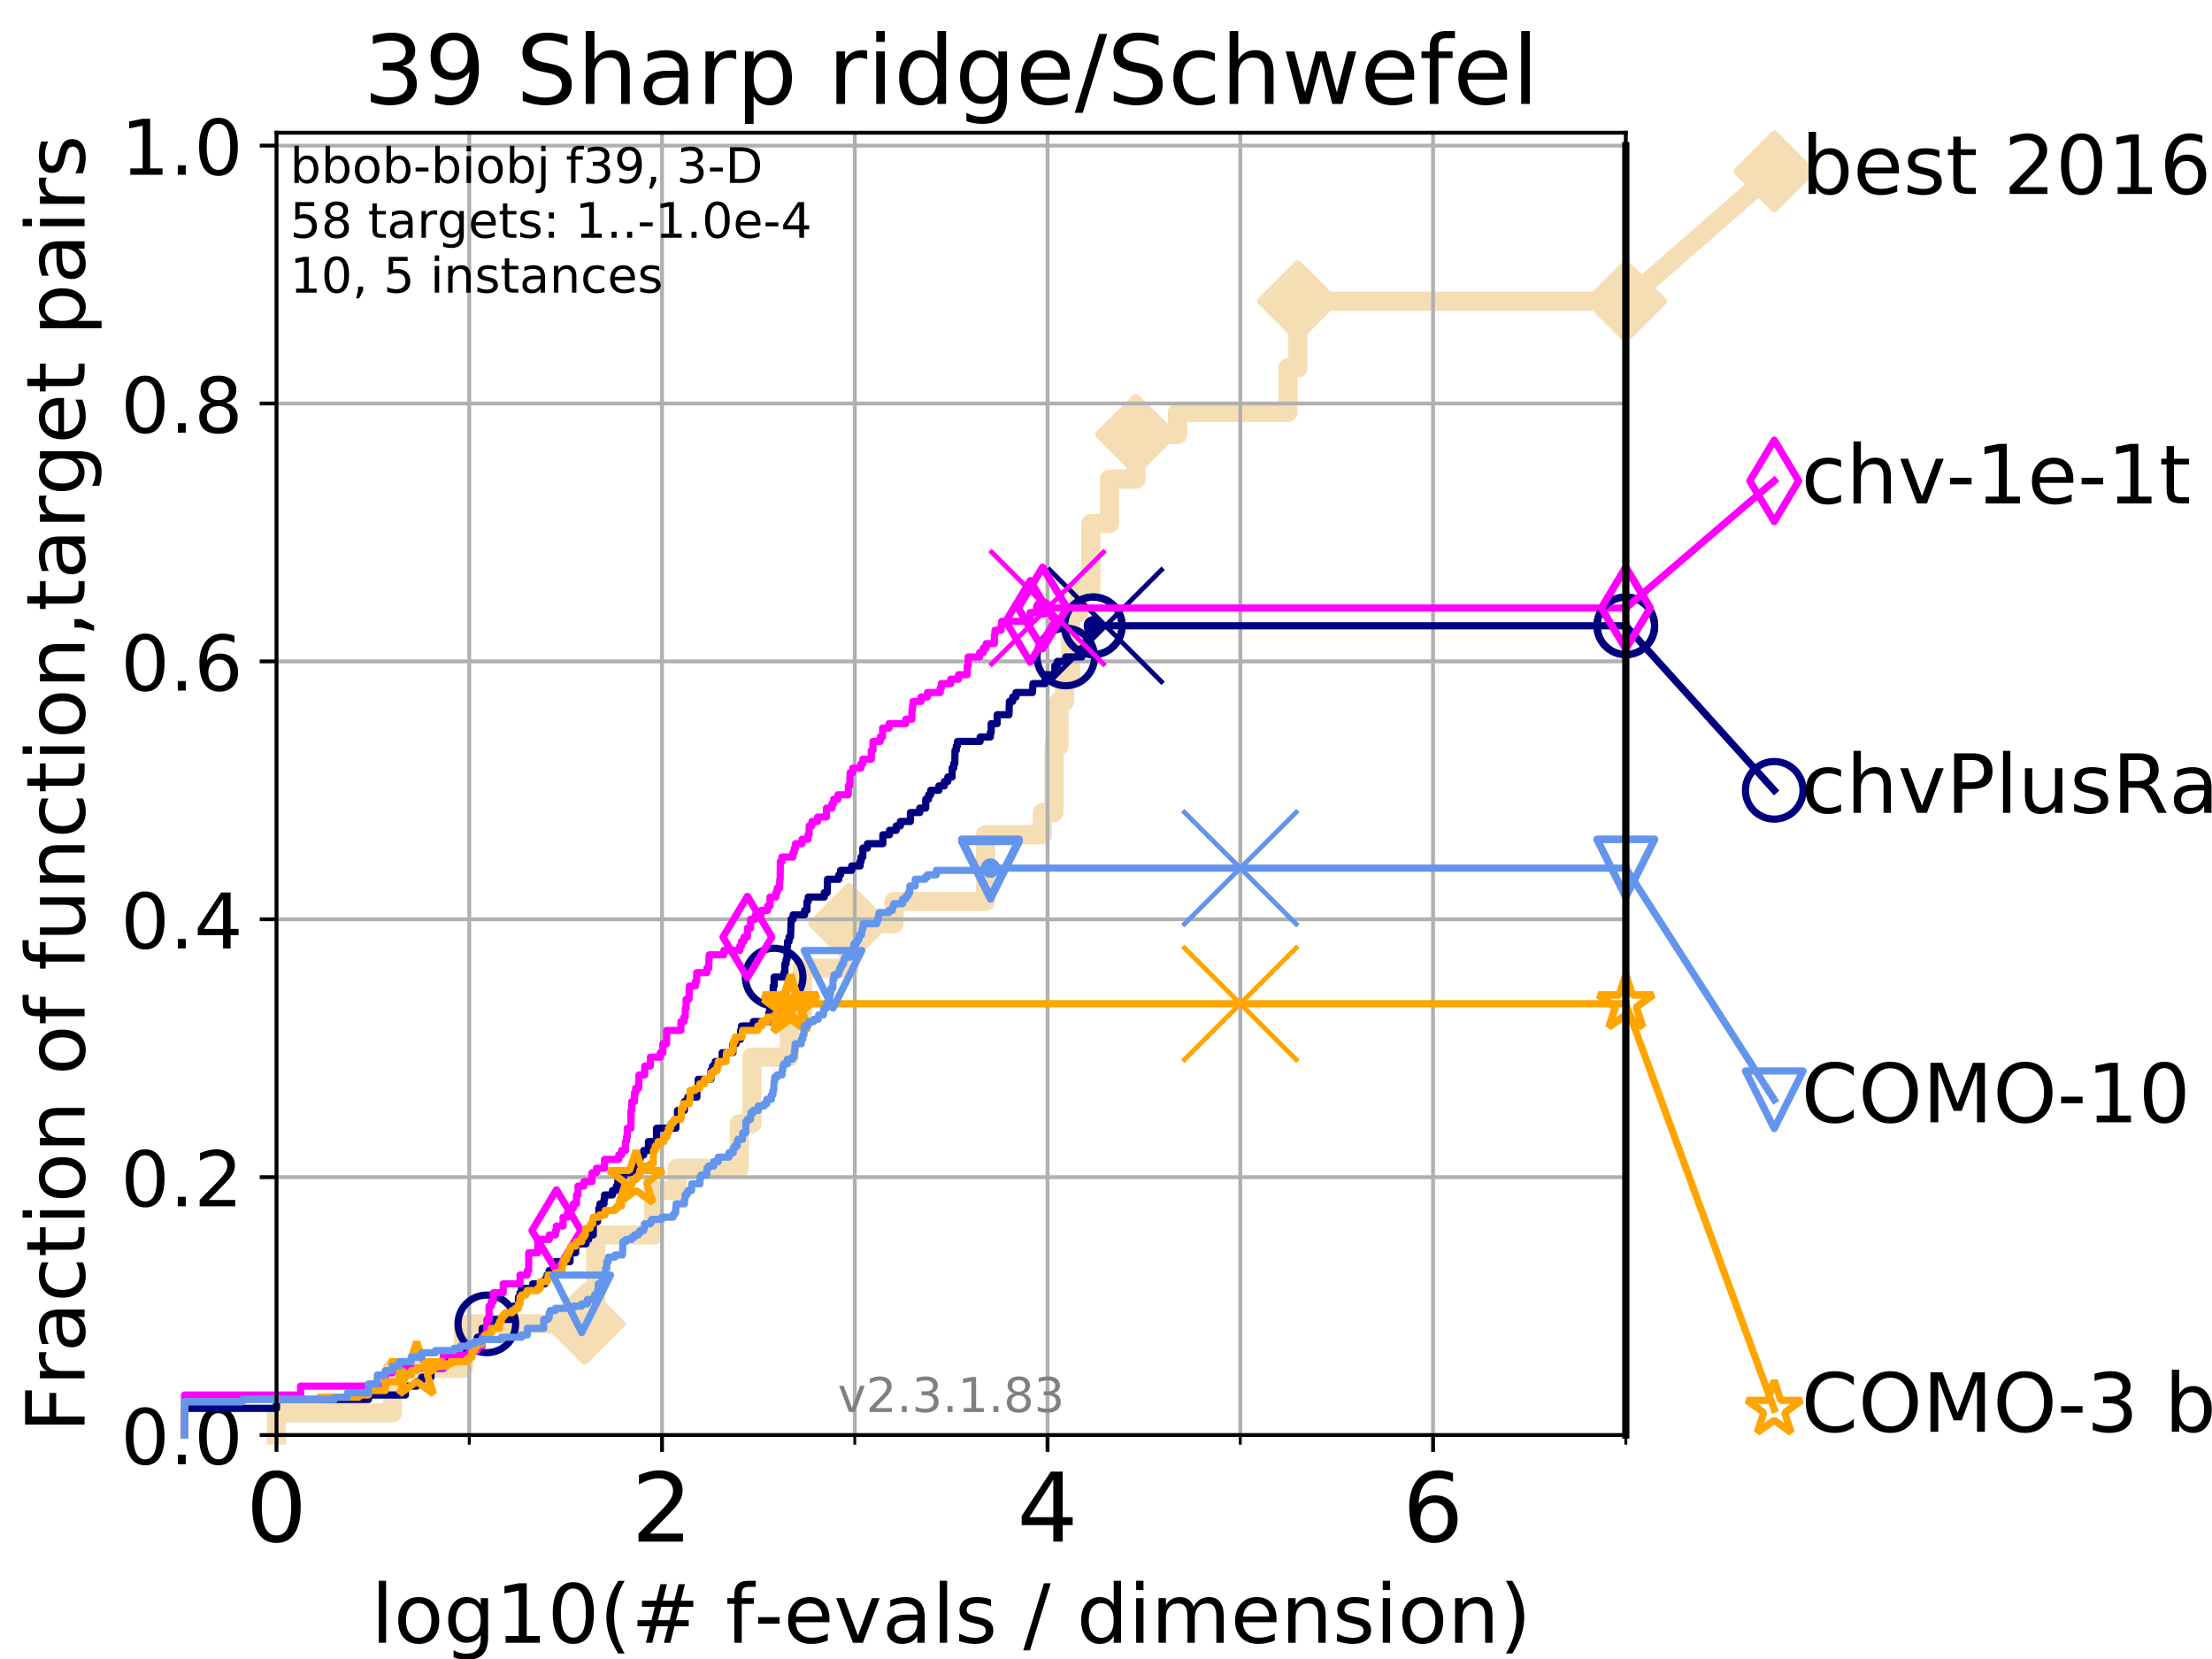 <?xml version="1.0" encoding="utf-8" standalone="no"?>
<!DOCTYPE svg PUBLIC "-//W3C//DTD SVG 1.1//EN"
  "http://www.w3.org/Graphics/SVG/1.1/DTD/svg11.dtd">
<!-- Created with matplotlib (https://matplotlib.org/) -->
<svg height="345.6pt" version="1.1" viewBox="0 0 460.8 345.6" width="460.8pt" xmlns="http://www.w3.org/2000/svg" xmlns:xlink="http://www.w3.org/1999/xlink">
 <defs>
  <style type="text/css">
*{stroke-linecap:butt;stroke-linejoin:round;}
  </style>
 </defs>
 <g id="figure_1">
  <g id="patch_1">
   <path d="M 0 345.6 
L 460.8 345.6 
L 460.8 0 
L 0 0 
z
" style="fill:#ffffff;"/>
  </g>
  <g id="axes_1">
   <g id="patch_2">
    <path d="M 57.6 298.944 
L 338.688 298.944 
L 338.688 27.648 
L 57.6 27.648 
z
" style="fill:#ffffff;"/>
   </g>
   <g id="line2d_1">
    <path d="M 57.6 298.944 
L 57.6 294.313 
L 81.776 294.313 
L 81.776 285.05 
L 96.552 285.05 
L 96.552 275.788 
L 121.785 275.788 
L 121.785 271.157 
L 124.114 271.157 
L 124.114 257.263 
L 136.138 257.263 
L 136.138 248.001 
L 141.042 248.001 
L 141.042 243.37 
L 154.006 243.37 
L 154.006 234.107 
L 156.618 234.107 
L 156.618 220.214 
L 164.41 220.214 
L 164.41 210.951 
L 167.147 210.951 
L 167.147 201.689 
L 176.869 201.689 
L 176.869 192.426 
L 186.252 192.426 
L 186.252 187.795 
L 205.308 187.795 
L 205.308 173.901 
L 217.135 173.901 
L 217.135 169.27 
L 219.57 169.27 
L 219.57 155.377 
L 220.603 155.377 
L 220.603 146.114 
L 221.761 146.114 
L 221.761 141.483 
L 223.019 141.483 
L 223.019 127.589 
L 224.753 127.589 
L 224.753 122.958 
L 227.235 122.958 
L 227.235 109.065 
L 231.123 109.065 
L 231.123 99.802 
L 236.641 99.802 
L 236.641 90.54 
L 245.302 90.54 
L 245.302 85.909 
L 268.279 85.909 
L 268.279 76.646 
L 270.372 76.646 
L 270.372 62.753 
L 338.688 62.753 
" style="fill:none;stroke:#f5deb3;stroke-linecap:square;stroke-width:4;"/>
   </g>
   <g id="line2d_2">
    <defs>
     <path d="M 0 7.778 
L 7.778 0 
L 0 -7.778 
L -7.778 0 
z
" id="m4624b4faaf" style="stroke:#f5deb3;stroke-linejoin:miter;stroke-width:1.5;"/>
    </defs>
    <g>
     <use style="fill:#f5deb3;stroke:#f5deb3;stroke-linejoin:miter;stroke-width:1.5;" x="121.785" xlink:href="#m4624b4faaf" y="275.788"/>
     <use style="fill:#f5deb3;stroke:#f5deb3;stroke-linejoin:miter;stroke-width:1.5;" x="176.869" xlink:href="#m4624b4faaf" y="192.426"/>
     <use style="fill:#f5deb3;stroke:#f5deb3;stroke-linejoin:miter;stroke-width:1.5;" x="236.641" xlink:href="#m4624b4faaf" y="90.54"/>
     <use style="fill:#f5deb3;stroke:#f5deb3;stroke-linejoin:miter;stroke-width:1.5;" x="270.372" xlink:href="#m4624b4faaf" y="62.753"/>
     <use style="fill:#f5deb3;stroke:#f5deb3;stroke-linejoin:miter;stroke-width:1.5;" x="338.688" xlink:href="#m4624b4faaf" y="62.753"/>
    </g>
   </g>
   <g id="line2d_3">
    <path style="fill:none;stroke:#f5deb3;stroke-linecap:square;stroke-width:4;"/>
    <g/>
   </g>
   <g id="line2d_4">
    <path d="M 338.688 62.753 
L 369.608 35.706 
" style="fill:none;stroke:#f5deb3;stroke-linecap:square;stroke-width:4;"/>
    <g>
     <use style="fill:#f5deb3;stroke:#f5deb3;stroke-linejoin:miter;stroke-width:1.5;" x="338.688" xlink:href="#m4624b4faaf" y="62.753"/>
     <use style="fill:#f5deb3;stroke:#f5deb3;stroke-linejoin:miter;stroke-width:1.5;" x="369.608" xlink:href="#m4624b4faaf" y="35.706"/>
    </g>
   </g>
   <g id="matplotlib.axis_1">
    <g id="xtick_1">
     <g id="line2d_5">
      <path clip-path="url(#pccd29c0982)" d="M 57.6 298.944 
L 57.6 27.648 
" style="fill:none;stroke:#b0b0b0;stroke-linecap:square;stroke-width:0.8;"/>
     </g>
     <g id="line2d_6">
      <defs>
       <path d="M 0 0 
L 0 3.5 
" id="m5ff9c7bbbb" style="stroke:#000000;stroke-width:0.8;"/>
      </defs>
      <g>
       <use style="stroke:#000000;stroke-width:0.8;" x="57.6" xlink:href="#m5ff9c7bbbb" y="298.944"/>
      </g>
     </g>
     <g id="text_1">
      <!-- 0 -->
      <defs>
       <path d="M 31.781 66.406 
Q 24.172 66.406 20.328 58.906 
Q 16.5 51.422 16.5 36.375 
Q 16.5 21.391 20.328 13.891 
Q 24.172 6.391 31.781 6.391 
Q 39.453 6.391 43.281 13.891 
Q 47.125 21.391 47.125 36.375 
Q 47.125 51.422 43.281 58.906 
Q 39.453 66.406 31.781 66.406 
z
M 31.781 74.219 
Q 44.047 74.219 50.516 64.516 
Q 56.984 54.828 56.984 36.375 
Q 56.984 17.969 50.516 8.266 
Q 44.047 -1.422 31.781 -1.422 
Q 19.531 -1.422 13.062 8.266 
Q 6.594 17.969 6.594 36.375 
Q 6.594 54.828 13.062 64.516 
Q 19.531 74.219 31.781 74.219 
z
" id="DejaVuSans-48"/>
      </defs>
      <g transform="translate(51.237 321.141)scale(0.2 -0.2)">
       <use xlink:href="#DejaVuSans-48"/>
      </g>
     </g>
    </g>
    <g id="xtick_2">
     <g id="line2d_7">
      <path clip-path="url(#pccd29c0982)" d="M 137.911 298.944 
L 137.911 27.648 
" style="fill:none;stroke:#b0b0b0;stroke-linecap:square;stroke-width:0.8;"/>
     </g>
     <g id="line2d_8">
      <g>
       <use style="stroke:#000000;stroke-width:0.8;" x="137.911" xlink:href="#m5ff9c7bbbb" y="298.944"/>
      </g>
     </g>
     <g id="text_2">
      <!-- 2 -->
      <defs>
       <path d="M 19.188 8.297 
L 53.609 8.297 
L 53.609 0 
L 7.328 0 
L 7.328 8.297 
Q 12.938 14.109 22.625 23.891 
Q 32.328 33.688 34.812 36.531 
Q 39.547 41.844 41.422 45.531 
Q 43.312 49.219 43.312 52.781 
Q 43.312 58.594 39.234 62.25 
Q 35.156 65.922 28.609 65.922 
Q 23.969 65.922 18.812 64.312 
Q 13.672 62.703 7.812 59.422 
L 7.812 69.391 
Q 13.766 71.781 18.938 73 
Q 24.125 74.219 28.422 74.219 
Q 39.75 74.219 46.484 68.547 
Q 53.219 62.891 53.219 53.422 
Q 53.219 48.922 51.531 44.891 
Q 49.859 40.875 45.406 35.406 
Q 44.188 33.984 37.641 27.219 
Q 31.109 20.453 19.188 8.297 
z
" id="DejaVuSans-50"/>
      </defs>
      <g transform="translate(131.548 321.141)scale(0.2 -0.2)">
       <use xlink:href="#DejaVuSans-50"/>
      </g>
     </g>
    </g>
    <g id="xtick_3">
     <g id="line2d_9">
      <path clip-path="url(#pccd29c0982)" d="M 218.222 298.944 
L 218.222 27.648 
" style="fill:none;stroke:#b0b0b0;stroke-linecap:square;stroke-width:0.8;"/>
     </g>
     <g id="line2d_10">
      <g>
       <use style="stroke:#000000;stroke-width:0.8;" x="218.222" xlink:href="#m5ff9c7bbbb" y="298.944"/>
      </g>
     </g>
     <g id="text_3">
      <!-- 4 -->
      <defs>
       <path d="M 37.797 64.312 
L 12.891 25.391 
L 37.797 25.391 
z
M 35.203 72.906 
L 47.609 72.906 
L 47.609 25.391 
L 58.016 25.391 
L 58.016 17.188 
L 47.609 17.188 
L 47.609 0 
L 37.797 0 
L 37.797 17.188 
L 4.891 17.188 
L 4.891 26.703 
z
" id="DejaVuSans-52"/>
      </defs>
      <g transform="translate(211.859 321.141)scale(0.2 -0.2)">
       <use xlink:href="#DejaVuSans-52"/>
      </g>
     </g>
    </g>
    <g id="xtick_4">
     <g id="line2d_11">
      <path clip-path="url(#pccd29c0982)" d="M 298.533 298.944 
L 298.533 27.648 
" style="fill:none;stroke:#b0b0b0;stroke-linecap:square;stroke-width:0.8;"/>
     </g>
     <g id="line2d_12">
      <g>
       <use style="stroke:#000000;stroke-width:0.8;" x="298.533" xlink:href="#m5ff9c7bbbb" y="298.944"/>
      </g>
     </g>
     <g id="text_4">
      <!-- 6 -->
      <defs>
       <path d="M 33.016 40.375 
Q 26.375 40.375 22.484 35.828 
Q 18.609 31.297 18.609 23.391 
Q 18.609 15.531 22.484 10.953 
Q 26.375 6.391 33.016 6.391 
Q 39.656 6.391 43.531 10.953 
Q 47.406 15.531 47.406 23.391 
Q 47.406 31.297 43.531 35.828 
Q 39.656 40.375 33.016 40.375 
z
M 52.594 71.297 
L 52.594 62.312 
Q 48.875 64.062 45.094 64.984 
Q 41.312 65.922 37.594 65.922 
Q 27.828 65.922 22.672 59.328 
Q 17.531 52.734 16.797 39.406 
Q 19.672 43.656 24.016 45.922 
Q 28.375 48.188 33.594 48.188 
Q 44.578 48.188 50.953 41.516 
Q 57.328 34.859 57.328 23.391 
Q 57.328 12.156 50.688 5.359 
Q 44.047 -1.422 33.016 -1.422 
Q 20.359 -1.422 13.672 8.266 
Q 6.984 17.969 6.984 36.375 
Q 6.984 53.656 15.188 63.938 
Q 23.391 74.219 37.203 74.219 
Q 40.922 74.219 44.703 73.484 
Q 48.484 72.75 52.594 71.297 
z
" id="DejaVuSans-54"/>
      </defs>
      <g transform="translate(292.17 321.141)scale(0.2 -0.2)">
       <use xlink:href="#DejaVuSans-54"/>
      </g>
     </g>
    </g>
    <g id="xtick_5">
     <g id="line2d_13">
      <path clip-path="url(#pccd29c0982)" d="M 97.755 298.944 
L 97.755 27.648 
" style="fill:none;stroke:#b0b0b0;stroke-linecap:square;stroke-width:0.8;"/>
     </g>
     <g id="line2d_14">
      <defs>
       <path d="M 0 0 
L 0 2 
" id="mb968327123" style="stroke:#000000;stroke-width:0.6;"/>
      </defs>
      <g>
       <use style="stroke:#000000;stroke-width:0.6;" x="97.755" xlink:href="#mb968327123" y="298.944"/>
      </g>
     </g>
    </g>
    <g id="xtick_6">
     <g id="line2d_15">
      <path clip-path="url(#pccd29c0982)" d="M 178.066 298.944 
L 178.066 27.648 
" style="fill:none;stroke:#b0b0b0;stroke-linecap:square;stroke-width:0.8;"/>
     </g>
     <g id="line2d_16">
      <g>
       <use style="stroke:#000000;stroke-width:0.6;" x="178.066" xlink:href="#mb968327123" y="298.944"/>
      </g>
     </g>
    </g>
    <g id="xtick_7">
     <g id="line2d_17">
      <path clip-path="url(#pccd29c0982)" d="M 258.377 298.944 
L 258.377 27.648 
" style="fill:none;stroke:#b0b0b0;stroke-linecap:square;stroke-width:0.8;"/>
     </g>
     <g id="line2d_18">
      <g>
       <use style="stroke:#000000;stroke-width:0.6;" x="258.377" xlink:href="#mb968327123" y="298.944"/>
      </g>
     </g>
    </g>
    <g id="xtick_8">
     <g id="line2d_19">
      <path clip-path="url(#pccd29c0982)" d="M 338.688 298.944 
L 338.688 27.648 
" style="fill:none;stroke:#b0b0b0;stroke-linecap:square;stroke-width:0.8;"/>
     </g>
     <g id="line2d_20">
      <g>
       <use style="stroke:#000000;stroke-width:0.6;" x="338.688" xlink:href="#mb968327123" y="298.944"/>
      </g>
     </g>
    </g>
    <g id="text_5">
     <!-- log10(# f-evals / dimension) -->
     <defs>
      <path d="M 9.422 75.984 
L 18.406 75.984 
L 18.406 0 
L 9.422 0 
z
" id="DejaVuSans-108"/>
      <path d="M 30.609 48.391 
Q 23.391 48.391 19.188 42.75 
Q 14.984 37.109 14.984 27.297 
Q 14.984 17.484 19.156 11.844 
Q 23.344 6.203 30.609 6.203 
Q 37.797 6.203 41.984 11.859 
Q 46.188 17.531 46.188 27.297 
Q 46.188 37.016 41.984 42.703 
Q 37.797 48.391 30.609 48.391 
z
M 30.609 56 
Q 42.328 56 49.016 48.375 
Q 55.719 40.766 55.719 27.297 
Q 55.719 13.875 49.016 6.219 
Q 42.328 -1.422 30.609 -1.422 
Q 18.844 -1.422 12.172 6.219 
Q 5.516 13.875 5.516 27.297 
Q 5.516 40.766 12.172 48.375 
Q 18.844 56 30.609 56 
z
" id="DejaVuSans-111"/>
      <path d="M 45.406 27.984 
Q 45.406 37.75 41.375 43.109 
Q 37.359 48.484 30.078 48.484 
Q 22.859 48.484 18.828 43.109 
Q 14.797 37.75 14.797 27.984 
Q 14.797 18.266 18.828 12.891 
Q 22.859 7.516 30.078 7.516 
Q 37.359 7.516 41.375 12.891 
Q 45.406 18.266 45.406 27.984 
z
M 54.391 6.781 
Q 54.391 -7.172 48.188 -13.984 
Q 42 -20.797 29.203 -20.797 
Q 24.469 -20.797 20.266 -20.094 
Q 16.062 -19.391 12.109 -17.922 
L 12.109 -9.188 
Q 16.062 -11.328 19.922 -12.344 
Q 23.781 -13.375 27.781 -13.375 
Q 36.625 -13.375 41.016 -8.766 
Q 45.406 -4.156 45.406 5.172 
L 45.406 9.625 
Q 42.625 4.781 38.281 2.391 
Q 33.938 0 27.875 0 
Q 17.828 0 11.672 7.656 
Q 5.516 15.328 5.516 27.984 
Q 5.516 40.672 11.672 48.328 
Q 17.828 56 27.875 56 
Q 33.938 56 38.281 53.609 
Q 42.625 51.219 45.406 46.391 
L 45.406 54.688 
L 54.391 54.688 
z
" id="DejaVuSans-103"/>
      <path d="M 12.406 8.297 
L 28.516 8.297 
L 28.516 63.922 
L 10.984 60.406 
L 10.984 69.391 
L 28.422 72.906 
L 38.281 72.906 
L 38.281 8.297 
L 54.391 8.297 
L 54.391 0 
L 12.406 0 
z
" id="DejaVuSans-49"/>
      <path d="M 31 75.875 
Q 24.469 64.656 21.281 53.656 
Q 18.109 42.672 18.109 31.391 
Q 18.109 20.125 21.312 9.062 
Q 24.516 -2 31 -13.188 
L 23.188 -13.188 
Q 15.875 -1.703 12.234 9.375 
Q 8.594 20.453 8.594 31.391 
Q 8.594 42.281 12.203 53.312 
Q 15.828 64.359 23.188 75.875 
z
" id="DejaVuSans-40"/>
      <path d="M 51.125 44 
L 36.922 44 
L 32.812 27.688 
L 47.125 27.688 
z
M 43.797 71.781 
L 38.719 51.516 
L 52.984 51.516 
L 58.109 71.781 
L 65.922 71.781 
L 60.891 51.516 
L 76.125 51.516 
L 76.125 44 
L 58.984 44 
L 54.984 27.688 
L 70.516 27.688 
L 70.516 20.219 
L 53.078 20.219 
L 48 0 
L 40.188 0 
L 45.219 20.219 
L 30.906 20.219 
L 25.875 0 
L 18.016 0 
L 23.094 20.219 
L 7.719 20.219 
L 7.719 27.688 
L 24.906 27.688 
L 29 44 
L 13.281 44 
L 13.281 51.516 
L 30.906 51.516 
L 35.891 71.781 
z
" id="DejaVuSans-35"/>
      <path id="DejaVuSans-32"/>
      <path d="M 37.109 75.984 
L 37.109 68.5 
L 28.516 68.5 
Q 23.688 68.5 21.797 66.547 
Q 19.922 64.594 19.922 59.516 
L 19.922 54.688 
L 34.719 54.688 
L 34.719 47.703 
L 19.922 47.703 
L 19.922 0 
L 10.891 0 
L 10.891 47.703 
L 2.297 47.703 
L 2.297 54.688 
L 10.891 54.688 
L 10.891 58.5 
Q 10.891 67.625 15.141 71.797 
Q 19.391 75.984 28.609 75.984 
z
" id="DejaVuSans-102"/>
      <path d="M 4.891 31.391 
L 31.203 31.391 
L 31.203 23.391 
L 4.891 23.391 
z
" id="DejaVuSans-45"/>
      <path d="M 56.203 29.594 
L 56.203 25.203 
L 14.891 25.203 
Q 15.484 15.922 20.484 11.062 
Q 25.484 6.203 34.422 6.203 
Q 39.594 6.203 44.453 7.469 
Q 49.312 8.734 54.109 11.281 
L 54.109 2.781 
Q 49.266 0.734 44.188 -0.344 
Q 39.109 -1.422 33.891 -1.422 
Q 20.797 -1.422 13.156 6.188 
Q 5.516 13.812 5.516 26.812 
Q 5.516 40.234 12.766 48.109 
Q 20.016 56 32.328 56 
Q 43.359 56 49.781 48.891 
Q 56.203 41.797 56.203 29.594 
z
M 47.219 32.234 
Q 47.125 39.594 43.094 43.984 
Q 39.062 48.391 32.422 48.391 
Q 24.906 48.391 20.391 44.141 
Q 15.875 39.891 15.188 32.172 
z
" id="DejaVuSans-101"/>
      <path d="M 2.984 54.688 
L 12.5 54.688 
L 29.594 8.797 
L 46.688 54.688 
L 56.203 54.688 
L 35.688 0 
L 23.484 0 
z
" id="DejaVuSans-118"/>
      <path d="M 34.281 27.484 
Q 23.391 27.484 19.188 25 
Q 14.984 22.516 14.984 16.5 
Q 14.984 11.719 18.141 8.906 
Q 21.297 6.109 26.703 6.109 
Q 34.188 6.109 38.703 11.406 
Q 43.219 16.703 43.219 25.484 
L 43.219 27.484 
z
M 52.203 31.203 
L 52.203 0 
L 43.219 0 
L 43.219 8.297 
Q 40.141 3.328 35.547 0.953 
Q 30.953 -1.422 24.312 -1.422 
Q 15.922 -1.422 10.953 3.297 
Q 6 8.016 6 15.922 
Q 6 25.141 12.172 29.828 
Q 18.359 34.516 30.609 34.516 
L 43.219 34.516 
L 43.219 35.406 
Q 43.219 41.609 39.141 45 
Q 35.062 48.391 27.688 48.391 
Q 23 48.391 18.547 47.266 
Q 14.109 46.141 10.016 43.891 
L 10.016 52.203 
Q 14.938 54.109 19.578 55.047 
Q 24.219 56 28.609 56 
Q 40.484 56 46.344 49.844 
Q 52.203 43.703 52.203 31.203 
z
" id="DejaVuSans-97"/>
      <path d="M 44.281 53.078 
L 44.281 44.578 
Q 40.484 46.531 36.375 47.5 
Q 32.281 48.484 27.875 48.484 
Q 21.188 48.484 17.844 46.438 
Q 14.5 44.391 14.5 40.281 
Q 14.5 37.156 16.891 35.375 
Q 19.281 33.594 26.516 31.984 
L 29.594 31.297 
Q 39.156 29.25 43.188 25.516 
Q 47.219 21.781 47.219 15.094 
Q 47.219 7.469 41.188 3.016 
Q 35.156 -1.422 24.609 -1.422 
Q 20.219 -1.422 15.453 -0.562 
Q 10.688 0.297 5.422 2 
L 5.422 11.281 
Q 10.406 8.688 15.234 7.391 
Q 20.062 6.109 24.812 6.109 
Q 31.156 6.109 34.562 8.281 
Q 37.984 10.453 37.984 14.406 
Q 37.984 18.062 35.516 20.016 
Q 33.062 21.969 24.703 23.781 
L 21.578 24.516 
Q 13.234 26.266 9.516 29.906 
Q 5.812 33.547 5.812 39.891 
Q 5.812 47.609 11.281 51.797 
Q 16.75 56 26.812 56 
Q 31.781 56 36.172 55.266 
Q 40.578 54.547 44.281 53.078 
z
" id="DejaVuSans-115"/>
      <path d="M 25.391 72.906 
L 33.688 72.906 
L 8.297 -9.281 
L 0 -9.281 
z
" id="DejaVuSans-47"/>
      <path d="M 45.406 46.391 
L 45.406 75.984 
L 54.391 75.984 
L 54.391 0 
L 45.406 0 
L 45.406 8.203 
Q 42.578 3.328 38.25 0.953 
Q 33.938 -1.422 27.875 -1.422 
Q 17.969 -1.422 11.734 6.484 
Q 5.516 14.406 5.516 27.297 
Q 5.516 40.188 11.734 48.094 
Q 17.969 56 27.875 56 
Q 33.938 56 38.25 53.625 
Q 42.578 51.266 45.406 46.391 
z
M 14.797 27.297 
Q 14.797 17.391 18.875 11.75 
Q 22.953 6.109 30.078 6.109 
Q 37.203 6.109 41.297 11.75 
Q 45.406 17.391 45.406 27.297 
Q 45.406 37.203 41.297 42.844 
Q 37.203 48.484 30.078 48.484 
Q 22.953 48.484 18.875 42.844 
Q 14.797 37.203 14.797 27.297 
z
" id="DejaVuSans-100"/>
      <path d="M 9.422 54.688 
L 18.406 54.688 
L 18.406 0 
L 9.422 0 
z
M 9.422 75.984 
L 18.406 75.984 
L 18.406 64.594 
L 9.422 64.594 
z
" id="DejaVuSans-105"/>
      <path d="M 52 44.188 
Q 55.375 50.25 60.062 53.125 
Q 64.75 56 71.094 56 
Q 79.641 56 84.281 50.016 
Q 88.922 44.047 88.922 33.016 
L 88.922 0 
L 79.891 0 
L 79.891 32.719 
Q 79.891 40.578 77.094 44.375 
Q 74.312 48.188 68.609 48.188 
Q 61.625 48.188 57.562 43.547 
Q 53.516 38.922 53.516 30.906 
L 53.516 0 
L 44.484 0 
L 44.484 32.719 
Q 44.484 40.625 41.703 44.406 
Q 38.922 48.188 33.109 48.188 
Q 26.219 48.188 22.156 43.531 
Q 18.109 38.875 18.109 30.906 
L 18.109 0 
L 9.078 0 
L 9.078 54.688 
L 18.109 54.688 
L 18.109 46.188 
Q 21.188 51.219 25.484 53.609 
Q 29.781 56 35.688 56 
Q 41.656 56 45.828 52.969 
Q 50 49.953 52 44.188 
z
" id="DejaVuSans-109"/>
      <path d="M 54.891 33.016 
L 54.891 0 
L 45.906 0 
L 45.906 32.719 
Q 45.906 40.484 42.875 44.328 
Q 39.844 48.188 33.797 48.188 
Q 26.516 48.188 22.312 43.547 
Q 18.109 38.922 18.109 30.906 
L 18.109 0 
L 9.078 0 
L 9.078 54.688 
L 18.109 54.688 
L 18.109 46.188 
Q 21.344 51.125 25.703 53.562 
Q 30.078 56 35.797 56 
Q 45.219 56 50.047 50.172 
Q 54.891 44.344 54.891 33.016 
z
" id="DejaVuSans-110"/>
      <path d="M 8.016 75.875 
L 15.828 75.875 
Q 23.141 64.359 26.781 53.312 
Q 30.422 42.281 30.422 31.391 
Q 30.422 20.453 26.781 9.375 
Q 23.141 -1.703 15.828 -13.188 
L 8.016 -13.188 
Q 14.5 -2 17.703 9.062 
Q 20.906 20.125 20.906 31.391 
Q 20.906 42.672 17.703 53.656 
Q 14.5 64.656 8.016 75.875 
z
" id="DejaVuSans-41"/>
     </defs>
     <g transform="translate(77.303 342.218)scale(0.17 -0.17)">
      <use xlink:href="#DejaVuSans-108"/>
      <use x="27.783" xlink:href="#DejaVuSans-111"/>
      <use x="88.965" xlink:href="#DejaVuSans-103"/>
      <use x="152.441" xlink:href="#DejaVuSans-49"/>
      <use x="216.064" xlink:href="#DejaVuSans-48"/>
      <use x="279.688" xlink:href="#DejaVuSans-40"/>
      <use x="318.701" xlink:href="#DejaVuSans-35"/>
      <use x="402.49" xlink:href="#DejaVuSans-32"/>
      <use x="434.277" xlink:href="#DejaVuSans-102"/>
      <use x="469.404" xlink:href="#DejaVuSans-45"/>
      <use x="505.488" xlink:href="#DejaVuSans-101"/>
      <use x="567.012" xlink:href="#DejaVuSans-118"/>
      <use x="626.191" xlink:href="#DejaVuSans-97"/>
      <use x="687.471" xlink:href="#DejaVuSans-108"/>
      <use x="715.254" xlink:href="#DejaVuSans-115"/>
      <use x="767.354" xlink:href="#DejaVuSans-32"/>
      <use x="799.141" xlink:href="#DejaVuSans-47"/>
      <use x="832.832" xlink:href="#DejaVuSans-32"/>
      <use x="864.619" xlink:href="#DejaVuSans-100"/>
      <use x="928.096" xlink:href="#DejaVuSans-105"/>
      <use x="955.879" xlink:href="#DejaVuSans-109"/>
      <use x="1053.291" xlink:href="#DejaVuSans-101"/>
      <use x="1114.814" xlink:href="#DejaVuSans-110"/>
      <use x="1178.193" xlink:href="#DejaVuSans-115"/>
      <use x="1230.293" xlink:href="#DejaVuSans-105"/>
      <use x="1258.076" xlink:href="#DejaVuSans-111"/>
      <use x="1319.258" xlink:href="#DejaVuSans-110"/>
      <use x="1382.637" xlink:href="#DejaVuSans-41"/>
     </g>
    </g>
   </g>
   <g id="matplotlib.axis_2">
    <g id="ytick_1">
     <g id="line2d_21">
      <path clip-path="url(#pccd29c0982)" d="M 57.6 298.944 
L 338.688 298.944 
" style="fill:none;stroke:#b0b0b0;stroke-linecap:square;stroke-width:0.8;"/>
     </g>
     <g id="line2d_22">
      <defs>
       <path d="M 0 0 
L -3.5 0 
" id="mf296864307" style="stroke:#000000;stroke-width:0.8;"/>
      </defs>
      <g>
       <use style="stroke:#000000;stroke-width:0.8;" x="57.6" xlink:href="#mf296864307" y="298.944"/>
      </g>
     </g>
     <g id="text_6">
      <!-- 0.0 -->
      <defs>
       <path d="M 10.688 12.406 
L 21 12.406 
L 21 0 
L 10.688 0 
z
" id="DejaVuSans-46"/>
      </defs>
      <g transform="translate(25.155 305.023)scale(0.16 -0.16)">
       <use xlink:href="#DejaVuSans-48"/>
       <use x="63.623" xlink:href="#DejaVuSans-46"/>
       <use x="95.41" xlink:href="#DejaVuSans-48"/>
      </g>
     </g>
    </g>
    <g id="ytick_2">
     <g id="line2d_23">
      <path clip-path="url(#pccd29c0982)" d="M 57.6 245.222 
L 338.688 245.222 
" style="fill:none;stroke:#b0b0b0;stroke-linecap:square;stroke-width:0.8;"/>
     </g>
     <g id="line2d_24">
      <g>
       <use style="stroke:#000000;stroke-width:0.8;" x="57.6" xlink:href="#mf296864307" y="245.222"/>
      </g>
     </g>
     <g id="text_7">
      <!-- 0.2 -->
      <g transform="translate(25.155 251.301)scale(0.16 -0.16)">
       <use xlink:href="#DejaVuSans-48"/>
       <use x="63.623" xlink:href="#DejaVuSans-46"/>
       <use x="95.41" xlink:href="#DejaVuSans-50"/>
      </g>
     </g>
    </g>
    <g id="ytick_3">
     <g id="line2d_25">
      <path clip-path="url(#pccd29c0982)" d="M 57.6 191.5 
L 338.688 191.5 
" style="fill:none;stroke:#b0b0b0;stroke-linecap:square;stroke-width:0.8;"/>
     </g>
     <g id="line2d_26">
      <g>
       <use style="stroke:#000000;stroke-width:0.8;" x="57.6" xlink:href="#mf296864307" y="191.5"/>
      </g>
     </g>
     <g id="text_8">
      <!-- 0.4 -->
      <g transform="translate(25.155 197.579)scale(0.16 -0.16)">
       <use xlink:href="#DejaVuSans-48"/>
       <use x="63.623" xlink:href="#DejaVuSans-46"/>
       <use x="95.41" xlink:href="#DejaVuSans-52"/>
      </g>
     </g>
    </g>
    <g id="ytick_4">
     <g id="line2d_27">
      <path clip-path="url(#pccd29c0982)" d="M 57.6 137.778 
L 338.688 137.778 
" style="fill:none;stroke:#b0b0b0;stroke-linecap:square;stroke-width:0.8;"/>
     </g>
     <g id="line2d_28">
      <g>
       <use style="stroke:#000000;stroke-width:0.8;" x="57.6" xlink:href="#mf296864307" y="137.778"/>
      </g>
     </g>
     <g id="text_9">
      <!-- 0.6 -->
      <g transform="translate(25.155 143.857)scale(0.16 -0.16)">
       <use xlink:href="#DejaVuSans-48"/>
       <use x="63.623" xlink:href="#DejaVuSans-46"/>
       <use x="95.41" xlink:href="#DejaVuSans-54"/>
      </g>
     </g>
    </g>
    <g id="ytick_5">
     <g id="line2d_29">
      <path clip-path="url(#pccd29c0982)" d="M 57.6 84.056 
L 338.688 84.056 
" style="fill:none;stroke:#b0b0b0;stroke-linecap:square;stroke-width:0.8;"/>
     </g>
     <g id="line2d_30">
      <g>
       <use style="stroke:#000000;stroke-width:0.8;" x="57.6" xlink:href="#mf296864307" y="84.056"/>
      </g>
     </g>
     <g id="text_10">
      <!-- 0.8 -->
      <defs>
       <path d="M 31.781 34.625 
Q 24.75 34.625 20.719 30.859 
Q 16.703 27.094 16.703 20.516 
Q 16.703 13.922 20.719 10.156 
Q 24.75 6.391 31.781 6.391 
Q 38.812 6.391 42.859 10.172 
Q 46.922 13.969 46.922 20.516 
Q 46.922 27.094 42.891 30.859 
Q 38.875 34.625 31.781 34.625 
z
M 21.922 38.812 
Q 15.578 40.375 12.031 44.719 
Q 8.5 49.078 8.5 55.328 
Q 8.5 64.062 14.719 69.141 
Q 20.953 74.219 31.781 74.219 
Q 42.672 74.219 48.875 69.141 
Q 55.078 64.062 55.078 55.328 
Q 55.078 49.078 51.531 44.719 
Q 48 40.375 41.703 38.812 
Q 48.828 37.156 52.797 32.312 
Q 56.781 27.484 56.781 20.516 
Q 56.781 9.906 50.312 4.234 
Q 43.844 -1.422 31.781 -1.422 
Q 19.734 -1.422 13.25 4.234 
Q 6.781 9.906 6.781 20.516 
Q 6.781 27.484 10.781 32.312 
Q 14.797 37.156 21.922 38.812 
z
M 18.312 54.391 
Q 18.312 48.734 21.844 45.562 
Q 25.391 42.391 31.781 42.391 
Q 38.141 42.391 41.719 45.562 
Q 45.312 48.734 45.312 54.391 
Q 45.312 60.062 41.719 63.234 
Q 38.141 66.406 31.781 66.406 
Q 25.391 66.406 21.844 63.234 
Q 18.312 60.062 18.312 54.391 
z
" id="DejaVuSans-56"/>
      </defs>
      <g transform="translate(25.155 90.135)scale(0.16 -0.16)">
       <use xlink:href="#DejaVuSans-48"/>
       <use x="63.623" xlink:href="#DejaVuSans-46"/>
       <use x="95.41" xlink:href="#DejaVuSans-56"/>
      </g>
     </g>
    </g>
    <g id="ytick_6">
     <g id="line2d_31">
      <path clip-path="url(#pccd29c0982)" d="M 57.6 30.334 
L 338.688 30.334 
" style="fill:none;stroke:#b0b0b0;stroke-linecap:square;stroke-width:0.8;"/>
     </g>
     <g id="line2d_32">
      <g>
       <use style="stroke:#000000;stroke-width:0.8;" x="57.6" xlink:href="#mf296864307" y="30.334"/>
      </g>
     </g>
     <g id="text_11">
      <!-- 1.0 -->
      <g transform="translate(25.155 36.413)scale(0.16 -0.16)">
       <use xlink:href="#DejaVuSans-49"/>
       <use x="63.623" xlink:href="#DejaVuSans-46"/>
       <use x="95.41" xlink:href="#DejaVuSans-48"/>
      </g>
     </g>
    </g>
    <g id="text_12">
     <!-- Fraction of function,target pairs -->
     <defs>
      <path d="M 9.812 72.906 
L 51.703 72.906 
L 51.703 64.594 
L 19.672 64.594 
L 19.672 43.109 
L 48.578 43.109 
L 48.578 34.812 
L 19.672 34.812 
L 19.672 0 
L 9.812 0 
z
" id="DejaVuSans-70"/>
      <path d="M 41.109 46.297 
Q 39.594 47.172 37.812 47.578 
Q 36.031 48 33.891 48 
Q 26.266 48 22.188 43.047 
Q 18.109 38.094 18.109 28.812 
L 18.109 0 
L 9.078 0 
L 9.078 54.688 
L 18.109 54.688 
L 18.109 46.188 
Q 20.953 51.172 25.484 53.578 
Q 30.031 56 36.531 56 
Q 37.453 56 38.578 55.875 
Q 39.703 55.766 41.062 55.516 
z
" id="DejaVuSans-114"/>
      <path d="M 48.781 52.594 
L 48.781 44.188 
Q 44.969 46.297 41.141 47.344 
Q 37.312 48.391 33.406 48.391 
Q 24.656 48.391 19.812 42.844 
Q 14.984 37.312 14.984 27.297 
Q 14.984 17.281 19.812 11.734 
Q 24.656 6.203 33.406 6.203 
Q 37.312 6.203 41.141 7.25 
Q 44.969 8.297 48.781 10.406 
L 48.781 2.094 
Q 45.016 0.344 40.984 -0.531 
Q 36.969 -1.422 32.422 -1.422 
Q 20.062 -1.422 12.781 6.344 
Q 5.516 14.109 5.516 27.297 
Q 5.516 40.672 12.859 48.328 
Q 20.219 56 33.016 56 
Q 37.156 56 41.109 55.141 
Q 45.062 54.297 48.781 52.594 
z
" id="DejaVuSans-99"/>
      <path d="M 18.312 70.219 
L 18.312 54.688 
L 36.812 54.688 
L 36.812 47.703 
L 18.312 47.703 
L 18.312 18.016 
Q 18.312 11.328 20.141 9.422 
Q 21.969 7.516 27.594 7.516 
L 36.812 7.516 
L 36.812 0 
L 27.594 0 
Q 17.188 0 13.234 3.875 
Q 9.281 7.766 9.281 18.016 
L 9.281 47.703 
L 2.688 47.703 
L 2.688 54.688 
L 9.281 54.688 
L 9.281 70.219 
z
" id="DejaVuSans-116"/>
      <path d="M 8.5 21.578 
L 8.5 54.688 
L 17.484 54.688 
L 17.484 21.922 
Q 17.484 14.156 20.5 10.266 
Q 23.531 6.391 29.594 6.391 
Q 36.859 6.391 41.078 11.031 
Q 45.312 15.672 45.312 23.688 
L 45.312 54.688 
L 54.297 54.688 
L 54.297 0 
L 45.312 0 
L 45.312 8.406 
Q 42.047 3.422 37.719 1 
Q 33.406 -1.422 27.688 -1.422 
Q 18.266 -1.422 13.375 4.438 
Q 8.5 10.297 8.5 21.578 
z
M 31.109 56 
z
" id="DejaVuSans-117"/>
      <path d="M 11.719 12.406 
L 22.016 12.406 
L 22.016 4 
L 14.016 -11.625 
L 7.719 -11.625 
L 11.719 4 
z
" id="DejaVuSans-44"/>
      <path d="M 18.109 8.203 
L 18.109 -20.797 
L 9.078 -20.797 
L 9.078 54.688 
L 18.109 54.688 
L 18.109 46.391 
Q 20.953 51.266 25.266 53.625 
Q 29.594 56 35.594 56 
Q 45.562 56 51.781 48.094 
Q 58.016 40.188 58.016 27.297 
Q 58.016 14.406 51.781 6.484 
Q 45.562 -1.422 35.594 -1.422 
Q 29.594 -1.422 25.266 0.953 
Q 20.953 3.328 18.109 8.203 
z
M 48.688 27.297 
Q 48.688 37.203 44.609 42.844 
Q 40.531 48.484 33.406 48.484 
Q 26.266 48.484 22.188 42.844 
Q 18.109 37.203 18.109 27.297 
Q 18.109 17.391 22.188 11.75 
Q 26.266 6.109 33.406 6.109 
Q 40.531 6.109 44.609 11.75 
Q 48.688 17.391 48.688 27.297 
z
" id="DejaVuSans-112"/>
     </defs>
     <g transform="translate(17.62 298.435)rotate(-90)scale(0.17 -0.17)">
      <use xlink:href="#DejaVuSans-70"/>
      <use x="57.41" xlink:href="#DejaVuSans-114"/>
      <use x="98.523" xlink:href="#DejaVuSans-97"/>
      <use x="159.803" xlink:href="#DejaVuSans-99"/>
      <use x="214.783" xlink:href="#DejaVuSans-116"/>
      <use x="253.992" xlink:href="#DejaVuSans-105"/>
      <use x="281.775" xlink:href="#DejaVuSans-111"/>
      <use x="342.957" xlink:href="#DejaVuSans-110"/>
      <use x="406.336" xlink:href="#DejaVuSans-32"/>
      <use x="438.123" xlink:href="#DejaVuSans-111"/>
      <use x="499.305" xlink:href="#DejaVuSans-102"/>
      <use x="534.51" xlink:href="#DejaVuSans-32"/>
      <use x="566.297" xlink:href="#DejaVuSans-102"/>
      <use x="601.502" xlink:href="#DejaVuSans-117"/>
      <use x="664.881" xlink:href="#DejaVuSans-110"/>
      <use x="728.26" xlink:href="#DejaVuSans-99"/>
      <use x="783.24" xlink:href="#DejaVuSans-116"/>
      <use x="822.449" xlink:href="#DejaVuSans-105"/>
      <use x="850.232" xlink:href="#DejaVuSans-111"/>
      <use x="911.414" xlink:href="#DejaVuSans-110"/>
      <use x="974.793" xlink:href="#DejaVuSans-44"/>
      <use x="1006.58" xlink:href="#DejaVuSans-116"/>
      <use x="1045.789" xlink:href="#DejaVuSans-97"/>
      <use x="1107.068" xlink:href="#DejaVuSans-114"/>
      <use x="1148.166" xlink:href="#DejaVuSans-103"/>
      <use x="1211.643" xlink:href="#DejaVuSans-101"/>
      <use x="1273.166" xlink:href="#DejaVuSans-116"/>
      <use x="1312.375" xlink:href="#DejaVuSans-32"/>
      <use x="1344.162" xlink:href="#DejaVuSans-112"/>
      <use x="1407.639" xlink:href="#DejaVuSans-97"/>
      <use x="1468.918" xlink:href="#DejaVuSans-105"/>
      <use x="1496.701" xlink:href="#DejaVuSans-114"/>
      <use x="1537.814" xlink:href="#DejaVuSans-115"/>
     </g>
    </g>
   </g>
   <g id="line2d_33">
    <defs>
     <path d="M 0 1.5 
C 0.398 1.5 0.779 1.342 1.061 1.061 
C 1.342 0.779 1.5 0.398 1.5 0 
C 1.5 -0.398 1.342 -0.779 1.061 -1.061 
C 0.779 -1.342 0.398 -1.5 0 -1.5 
C -0.398 -1.5 -0.779 -1.342 -1.061 -1.061 
C -1.342 -0.779 -1.5 -0.398 -1.5 0 
C -1.5 0.398 -1.342 0.779 -1.061 1.061 
C -0.779 1.342 -0.398 1.5 0 1.5 
z
" id="mf784c4d1c5" style="stroke:#f5deb3;"/>
    </defs>
    <g>
     <use style="fill:#f5deb3;stroke:#f5deb3;" x="270.372" xlink:href="#mf784c4d1c5" y="62.753"/>
     <use style="fill:#f5deb3;stroke:#f5deb3;" x="270.372" xlink:href="#mf784c4d1c5" y="62.753"/>
    </g>
   </g>
   <g id="line2d_34">
    <defs>
     <path d="M 0 1.5 
C 0.398 1.5 0.779 1.342 1.061 1.061 
C 1.342 0.779 1.5 0.398 1.5 0 
C 1.5 -0.398 1.342 -0.779 1.061 -1.061 
C 0.779 -1.342 0.398 -1.5 0 -1.5 
C -0.398 -1.5 -0.779 -1.342 -1.061 -1.061 
C -1.342 -0.779 -1.5 -0.398 -1.5 0 
C -1.5 0.398 -1.342 0.779 -1.061 1.061 
C -0.779 1.342 -0.398 1.5 0 1.5 
z
" id="m9393749bae" style="stroke:#000080;"/>
    </defs>
    <g>
     <use style="fill:#000080;stroke:#000080;" x="227.754" xlink:href="#m9393749bae" y="130.368"/>
     <use style="fill:#000080;stroke:#000080;" x="227.754" xlink:href="#m9393749bae" y="130.368"/>
    </g>
   </g>
   <g id="line2d_35">
    <path d="M 38.441 298.944 
L 38.441 293.387 
L 57.6 293.387 
L 57.6 291.534 
L 76.759 291.534 
L 76.759 290.608 
L 84.464 290.608 
L 84.464 288.755 
L 86.793 288.755 
L 86.793 287.829 
L 87.85 287.829 
L 87.85 286.903 
L 89.79 286.903 
L 89.79 285.05 
L 92.347 285.05 
L 92.347 284.124 
L 93.122 284.124 
L 93.122 283.198 
L 96.552 283.198 
L 96.552 282.272 
L 97.164 282.272 
L 97.164 281.345 
L 98.881 281.345 
L 98.881 280.419 
L 99.418 280.419 
L 99.418 278.567 
L 100.444 278.567 
L 100.444 276.714 
L 101.413 276.714 
L 101.413 275.788 
L 102.331 275.788 
L 102.331 274.862 
L 106.312 274.862 
L 106.312 273.935 
L 107.009 273.935 
L 107.009 272.083 
L 108.006 272.083 
L 108.006 270.231 
L 108.326 270.231 
L 108.326 269.304 
L 108.64 269.304 
L 108.64 268.378 
L 110.969 268.378 
L 110.969 267.452 
L 113.501 267.452 
L 113.501 266.526 
L 113.966 266.526 
L 113.966 265.599 
L 114.419 265.599 
L 114.419 264.673 
L 115.502 264.673 
L 115.502 263.747 
L 115.711 263.747 
L 115.711 262.821 
L 118.752 262.821 
L 118.752 260.968 
L 119.932 260.968 
L 119.932 259.116 
L 122.076 259.116 
L 122.076 258.189 
L 122.643 258.189 
L 122.643 257.263 
L 123.594 257.263 
L 123.594 254.484 
L 124.495 254.484 
L 124.495 253.558 
L 124.744 253.558 
L 124.744 251.706 
L 124.989 251.706 
L 124.989 250.779 
L 125.823 250.779 
L 125.823 249.853 
L 125.939 249.853 
L 125.939 248.927 
L 127.59 248.927 
L 127.59 248.001 
L 128.411 248.001 
L 128.411 247.075 
L 128.709 247.075 
L 128.709 245.222 
L 129.945 245.222 
L 129.945 244.296 
L 132.182 244.296 
L 132.182 242.443 
L 132.894 242.443 
L 132.894 241.517 
L 133.353 241.517 
L 133.353 240.591 
L 134.092 240.591 
L 134.092 239.665 
L 135.077 239.665 
L 135.077 237.812 
L 136.77 237.812 
L 136.77 235.033 
L 140.797 235.033 
L 140.797 233.181 
L 141.139 233.181 
L 141.139 231.328 
L 142.576 231.328 
L 142.576 229.476 
L 143.273 229.476 
L 143.273 228.55 
L 145.175 228.55 
L 145.175 226.697 
L 145.441 226.697 
L 145.441 224.845 
L 148.097 224.845 
L 148.097 222.992 
L 148.45 222.992 
L 148.45 222.066 
L 148.982 222.066 
L 148.982 221.14 
L 150.429 221.14 
L 150.429 219.287 
L 152.687 219.287 
L 152.687 217.435 
L 153.323 217.435 
L 153.323 216.509 
L 154.281 216.509 
L 154.281 214.656 
L 154.462 214.656 
L 154.462 213.73 
L 156.934 213.73 
L 156.934 212.804 
L 160.185 212.804 
L 160.185 210.951 
L 160.346 210.951 
L 160.346 209.099 
L 160.774 209.099 
L 160.774 208.172 
L 161.07 208.172 
L 161.07 205.394 
L 161.269 205.394 
L 161.269 203.541 
L 163.307 203.541 
L 163.307 202.615 
L 163.51 202.615 
L 163.51 200.762 
L 163.762 200.762 
L 163.762 199.836 
L 163.946 199.836 
L 163.985 197.057 
L 164.063 197.057 
L 164.063 196.131 
L 164.372 196.131 
L 164.372 195.205 
L 164.688 195.205 
L 164.775 192.426 
L 164.8 192.426 
L 164.8 191.5 
L 165.218 191.5 
L 165.218 190.574 
L 167.619 190.574 
L 167.619 189.648 
L 168.11 189.648 
L 168.11 187.795 
L 168.375 187.795 
L 168.375 186.869 
L 171.721 186.869 
L 171.721 185.943 
L 172.321 185.943 
L 172.394 183.164 
L 174.747 183.164 
L 174.747 182.238 
L 175.115 182.238 
L 175.115 181.311 
L 177.415 181.311 
L 177.415 180.385 
L 179.186 180.385 
L 179.186 179.459 
L 179.381 179.459 
L 179.381 178.533 
L 179.744 178.533 
L 179.744 176.68 
L 180.7 176.68 
L 180.7 175.754 
L 183.913 175.754 
L 183.913 173.901 
L 185.299 173.901 
L 185.299 172.975 
L 186.693 172.975 
L 186.693 172.049 
L 187.561 172.049 
L 187.561 171.123 
L 189.656 171.123 
L 189.656 169.27 
L 191.598 169.27 
L 191.598 168.344 
L 192.845 168.344 
L 192.845 166.492 
L 193.442 166.492 
L 193.442 165.565 
L 193.875 165.565 
L 193.875 164.639 
L 195.587 164.639 
L 195.587 163.713 
L 196.734 163.713 
L 196.734 162.787 
L 197.447 162.787 
L 197.447 161.86 
L 198.34 161.86 
L 198.34 160.008 
L 198.673 160.008 
L 198.673 159.082 
L 198.905 159.082 
L 198.945 156.303 
L 199.224 156.303 
L 199.224 155.377 
L 199.466 155.377 
L 199.466 154.45 
L 204.181 154.45 
L 204.181 153.524 
L 206.308 153.524 
L 206.308 152.598 
L 206.485 152.598 
L 206.485 150.745 
L 207.721 150.745 
L 207.721 148.893 
L 210.184 148.893 
L 210.278 146.114 
L 210.973 146.114 
L 210.973 145.188 
L 211.648 145.188 
L 211.648 144.262 
L 215.082 144.262 
L 215.186 142.409 
L 217.693 142.409 
L 217.693 140.557 
L 219.737 140.557 
L 219.737 138.704 
L 220.287 138.704 
L 220.287 137.778 
L 222.02 137.778 
L 222.02 136.852 
L 225.379 136.852 
L 225.379 134.999 
L 226.311 134.999 
L 226.311 133.147 
L 226.976 133.147 
L 226.976 132.221 
L 227.754 132.221 
L 227.754 130.368 
L 338.688 130.368 
L 338.688 130.368 
" style="fill:none;stroke:#000080;stroke-linecap:square;stroke-width:1.5;"/>
   </g>
   <g id="line2d_36">
    <defs>
     <path d="M 0 6 
C 1.591 6 3.117 5.368 4.243 4.243 
C 5.368 3.117 6 1.591 6 0 
C 6 -1.591 5.368 -3.117 4.243 -4.243 
C 3.117 -5.368 1.591 -6 0 -6 
C -1.591 -6 -3.117 -5.368 -4.243 -4.243 
C -5.368 -3.117 -6 -1.591 -6 0 
C -6 1.591 -5.368 3.117 -4.243 4.243 
C -3.117 5.368 -1.591 6 0 6 
z
" id="m1ad6899af8" style="stroke:#000080;stroke-width:1.5;"/>
    </defs>
    <g>
     <use style="fill-opacity:0;stroke:#000080;stroke-width:1.5;" x="101.413" xlink:href="#m1ad6899af8" y="275.788"/>
     <use style="fill-opacity:0;stroke:#000080;stroke-width:1.5;" x="161.269" xlink:href="#m1ad6899af8" y="203.541"/>
     <use style="fill-opacity:0;stroke:#000080;stroke-width:1.5;" x="222.02" xlink:href="#m1ad6899af8" y="136.852"/>
     <use style="fill-opacity:0;stroke:#000080;stroke-width:1.5;" x="227.754" xlink:href="#m1ad6899af8" y="130.368"/>
     <use style="fill-opacity:0;stroke:#000080;stroke-width:1.5;" x="227.754" xlink:href="#m1ad6899af8" y="130.368"/>
     <use style="fill-opacity:0;stroke:#000080;stroke-width:1.5;" x="338.688" xlink:href="#m1ad6899af8" y="130.368"/>
    </g>
   </g>
   <g id="line2d_37">
    <path style="fill:none;stroke:#000080;stroke-linecap:square;stroke-width:1.5;"/>
    <g/>
   </g>
   <g id="line2d_38">
    <path clip-path="url(#pccd29c0982)" d="M 230.311 130.368 
" style="fill:none;stroke:#000080;stroke-linecap:square;stroke-width:1.5;"/>
    <defs>
     <path d="M -12 12 
L 12 -12 
M -12 -12 
L 12 12 
" id="m588a3c0fc0" style="stroke:#000080;"/>
    </defs>
    <g clip-path="url(#pccd29c0982)">
     <use style="fill:#000080;stroke:#000080;" x="230.311" xlink:href="#m588a3c0fc0" y="130.368"/>
    </g>
   </g>
   <g id="line2d_39">
    <defs>
     <path d="M 0 1.5 
C 0.398 1.5 0.779 1.342 1.061 1.061 
C 1.342 0.779 1.5 0.398 1.5 0 
C 1.5 -0.398 1.342 -0.779 1.061 -1.061 
C 0.779 -1.342 0.398 -1.5 0 -1.5 
C -0.398 -1.5 -0.779 -1.342 -1.061 -1.061 
C -1.342 -0.779 -1.5 -0.398 -1.5 0 
C -1.5 0.398 -1.342 0.779 -1.061 1.061 
C -0.779 1.342 -0.398 1.5 0 1.5 
z
" id="mc06d10f4a4" style="stroke:#ff00ff;"/>
    </defs>
    <g>
     <use style="fill:#ff00ff;stroke:#ff00ff;" x="217.201" xlink:href="#mc06d10f4a4" y="126.663"/>
     <use style="fill:#ff00ff;stroke:#ff00ff;" x="217.201" xlink:href="#mc06d10f4a4" y="126.663"/>
    </g>
   </g>
   <g id="line2d_40">
    <path d="M 38.441 298.944 
L 38.441 290.608 
L 62.617 290.608 
L 62.617 288.755 
L 80.259 288.755 
L 80.259 285.977 
L 81.776 285.977 
L 81.776 285.05 
L 92.347 285.05 
L 92.347 282.272 
L 97.755 282.272 
L 97.755 281.345 
L 99.418 281.345 
L 99.418 280.419 
L 100.444 280.419 
L 100.444 278.567 
L 101.413 278.567 
L 101.413 274.862 
L 101.878 274.862 
L 101.878 272.083 
L 102.331 272.083 
L 102.331 271.157 
L 102.772 271.157 
L 102.772 269.304 
L 104.826 269.304 
L 104.826 267.452 
L 108.326 267.452 
L 108.326 265.599 
L 109.843 265.599 
L 109.843 264.673 
L 110.132 264.673 
L 110.132 260.968 
L 112.026 260.968 
L 112.026 258.189 
L 114.419 258.189 
L 114.419 257.263 
L 115.711 257.263 
L 115.711 256.337 
L 115.918 256.337 
L 115.918 255.411 
L 117.298 255.411 
L 117.298 253.558 
L 118.221 253.558 
L 118.221 252.632 
L 118.925 252.632 
L 118.925 251.706 
L 119.436 251.706 
L 119.436 250.779 
L 120.094 250.779 
L 120.094 248.927 
L 120.414 248.927 
L 120.414 247.075 
L 121.638 247.075 
L 121.638 246.148 
L 123.327 246.148 
L 123.327 244.296 
L 124.242 244.296 
L 124.242 243.37 
L 125.939 243.37 
L 125.939 241.517 
L 128.905 241.517 
L 128.905 240.591 
L 129.48 240.591 
L 129.48 239.665 
L 130.309 239.665 
L 130.309 237.812 
L 130.488 237.812 
L 130.488 236.886 
L 130.665 236.886 
L 130.665 235.033 
L 131.44 235.033 
L 131.44 231.328 
L 131.607 231.328 
L 131.607 229.476 
L 132.182 229.476 
L 132.182 227.623 
L 132.423 227.623 
L 132.423 226.697 
L 133.048 226.697 
L 133.125 223.918 
L 134.308 223.918 
L 134.308 222.066 
L 135.482 222.066 
L 135.482 220.214 
L 137.559 220.214 
L 137.559 219.287 
L 138.084 219.287 
L 138.084 217.435 
L 138.872 217.435 
L 138.872 214.656 
L 141.849 214.656 
L 141.849 212.804 
L 142.486 212.804 
L 142.486 211.877 
L 142.753 211.877 
L 142.753 210.025 
L 142.928 210.025 
L 142.928 208.172 
L 143.528 208.172 
L 143.612 205.394 
L 144.865 205.394 
L 144.865 204.467 
L 145.136 204.467 
L 145.136 202.615 
L 147.267 202.615 
L 147.267 201.689 
L 147.637 201.689 
L 147.736 198.91 
L 150.794 198.91 
L 150.794 197.984 
L 154.121 197.984 
L 154.121 197.057 
L 154.462 197.057 
L 154.462 196.131 
L 154.972 196.131 
L 154.972 195.205 
L 155.7 195.205 
L 155.7 193.353 
L 156.358 193.353 
L 156.358 191.5 
L 157.339 191.5 
L 157.339 190.574 
L 158.573 190.574 
L 158.573 189.648 
L 159.907 189.648 
L 159.907 188.721 
L 160.41 188.721 
L 160.41 186.869 
L 161.63 186.869 
L 161.63 185.943 
L 161.912 185.943 
L 161.912 185.016 
L 162.389 185.016 
L 162.446 183.164 
L 162.517 183.164 
L 162.56 179.459 
L 162.896 179.459 
L 162.896 178.533 
L 165.169 178.533 
L 165.169 177.606 
L 165.471 177.606 
L 165.471 176.68 
L 165.721 176.68 
L 165.721 175.754 
L 167.071 175.754 
L 167.071 174.828 
L 168.314 174.828 
L 168.314 173.901 
L 168.557 173.901 
L 168.557 172.049 
L 169.138 172.049 
L 169.138 171.123 
L 170.329 171.123 
L 170.329 170.196 
L 172.167 170.196 
L 172.167 168.344 
L 173.326 168.344 
L 173.326 167.418 
L 173.674 167.418 
L 173.674 166.492 
L 174.556 166.492 
L 174.556 165.565 
L 176.707 165.565 
L 176.738 163.713 
L 177.006 163.713 
L 177.092 160.934 
L 177.649 160.934 
L 177.649 160.008 
L 179.36 160.008 
L 179.36 159.082 
L 179.739 159.082 
L 179.739 158.155 
L 181.505 158.155 
L 181.505 156.303 
L 181.85 156.303 
L 181.85 154.45 
L 183.36 154.45 
L 183.36 153.524 
L 183.859 153.524 
L 183.859 151.672 
L 185.203 151.672 
L 185.203 150.745 
L 188.681 150.745 
L 188.681 149.819 
L 189.97 149.819 
L 189.97 147.967 
L 190.081 147.967 
L 190.081 147.04 
L 190.195 147.04 
L 190.195 146.114 
L 191.88 146.114 
L 191.88 145.188 
L 193.205 145.188 
L 193.205 144.262 
L 195.866 144.262 
L 195.866 143.336 
L 196.105 143.336 
L 196.105 142.409 
L 198.056 142.409 
L 198.056 141.483 
L 199.664 141.483 
L 199.664 140.557 
L 201.486 140.557 
L 201.486 138.704 
L 201.687 138.704 
L 201.687 136.852 
L 204.081 136.852 
L 204.081 135.926 
L 204.843 135.926 
L 204.843 134.999 
L 205.447 134.999 
L 205.447 134.073 
L 207.138 134.073 
L 207.138 132.221 
L 207.273 132.221 
L 207.273 131.294 
L 208.544 131.294 
L 208.544 130.368 
L 208.675 130.368 
L 208.675 129.442 
L 214.611 129.442 
L 214.611 127.589 
L 217.201 127.589 
L 217.201 126.663 
L 338.688 126.663 
L 338.688 126.663 
" style="fill:none;stroke:#ff00ff;stroke-linecap:square;stroke-width:1.5;"/>
   </g>
   <g id="line2d_41">
    <defs>
     <path d="M 0 8.485 
L 5.091 0 
L 0 -8.485 
L -5.091 0 
z
" id="mf9aa6ab55b" style="stroke:#ff00ff;stroke-linejoin:miter;stroke-width:1.5;"/>
    </defs>
    <g>
     <use style="fill-opacity:0;stroke:#ff00ff;stroke-linejoin:miter;stroke-width:1.5;" x="115.918" xlink:href="#mf9aa6ab55b" y="256.337"/>
     <use style="fill-opacity:0;stroke:#ff00ff;stroke-linejoin:miter;stroke-width:1.5;" x="155.7" xlink:href="#mf9aa6ab55b" y="195.205"/>
     <use style="fill-opacity:0;stroke:#ff00ff;stroke-linejoin:miter;stroke-width:1.5;" x="214.611" xlink:href="#mf9aa6ab55b" y="129.442"/>
     <use style="fill-opacity:0;stroke:#ff00ff;stroke-linejoin:miter;stroke-width:1.5;" x="217.201" xlink:href="#mf9aa6ab55b" y="126.663"/>
     <use style="fill-opacity:0;stroke:#ff00ff;stroke-linejoin:miter;stroke-width:1.5;" x="217.201" xlink:href="#mf9aa6ab55b" y="126.663"/>
     <use style="fill-opacity:0;stroke:#ff00ff;stroke-linejoin:miter;stroke-width:1.5;" x="338.688" xlink:href="#mf9aa6ab55b" y="126.663"/>
    </g>
   </g>
   <g id="line2d_42">
    <path style="fill:none;stroke:#ff00ff;stroke-linecap:square;stroke-width:1.5;"/>
    <g/>
   </g>
   <g id="line2d_43">
    <path clip-path="url(#pccd29c0982)" d="M 218.225 126.663 
" style="fill:none;stroke:#ff00ff;stroke-linecap:square;stroke-width:1.5;"/>
    <defs>
     <path d="M -12 12 
L 12 -12 
M -12 -12 
L 12 12 
" id="mb442a20375" style="stroke:#ff00ff;"/>
    </defs>
    <g clip-path="url(#pccd29c0982)">
     <use style="fill:#ff00ff;stroke:#ff00ff;" x="218.225" xlink:href="#mb442a20375" y="126.663"/>
    </g>
   </g>
   <g id="line2d_44">
    <defs>
     <path d="M 0 1.5 
C 0.398 1.5 0.779 1.342 1.061 1.061 
C 1.342 0.779 1.5 0.398 1.5 0 
C 1.5 -0.398 1.342 -0.779 1.061 -1.061 
C 0.779 -1.342 0.398 -1.5 0 -1.5 
C -0.398 -1.5 -0.779 -1.342 -1.061 -1.061 
C -1.342 -0.779 -1.5 -0.398 -1.5 0 
C -1.5 0.398 -1.342 0.779 -1.061 1.061 
C -0.779 1.342 -0.398 1.5 0 1.5 
z
" id="m66f3aabd80" style="stroke:#ffa500;"/>
    </defs>
    <g>
     <use style="fill:#ffa500;stroke:#ffa500;" x="164.688" xlink:href="#m66f3aabd80" y="209.099"/>
     <use style="fill:#ffa500;stroke:#ffa500;" x="164.688" xlink:href="#m66f3aabd80" y="209.099"/>
    </g>
   </g>
   <g id="line2d_45">
    <path d="M 38.441 298.944 
L 38.441 291.997 
L 50.529 291.997 
L 50.529 291.534 
L 66.508 291.534 
L 66.508 291.071 
L 74.705 291.071 
L 74.705 290.608 
L 76.759 290.608 
L 76.759 289.682 
L 80.259 289.682 
L 80.259 287.829 
L 83.172 287.829 
L 83.172 286.44 
L 85.667 286.44 
L 85.667 285.514 
L 86.793 285.514 
L 86.793 285.05 
L 88.847 285.05 
L 88.847 284.587 
L 93.122 284.587 
L 93.122 284.124 
L 93.864 284.124 
L 93.864 283.661 
L 97.164 283.661 
L 97.164 283.198 
L 97.755 283.198 
L 97.755 282.735 
L 98.327 282.735 
L 98.327 281.345 
L 98.881 281.345 
L 98.881 280.419 
L 99.418 280.419 
L 99.418 279.956 
L 100.444 279.956 
L 100.444 279.03 
L 100.935 279.03 
L 100.935 278.104 
L 101.878 278.104 
L 101.878 277.64 
L 102.331 277.64 
L 102.331 276.714 
L 104.034 276.714 
L 104.034 275.325 
L 104.435 275.325 
L 104.435 274.399 
L 104.826 274.399 
L 104.826 273.935 
L 105.21 273.935 
L 105.21 273.472 
L 106.664 273.472 
L 106.664 273.009 
L 107.348 273.009 
L 107.348 272.546 
L 108.006 272.546 
L 108.006 271.62 
L 108.326 271.62 
L 108.326 270.231 
L 108.64 270.231 
L 108.64 269.767 
L 109.55 269.767 
L 109.55 269.304 
L 109.843 269.304 
L 109.843 268.841 
L 112.026 268.841 
L 112.026 268.378 
L 112.532 268.378 
L 112.532 266.989 
L 113.966 266.989 
L 113.966 266.526 
L 114.194 266.526 
L 114.194 265.599 
L 115.711 265.599 
L 115.711 265.136 
L 117.107 265.136 
L 117.107 263.284 
L 117.486 263.284 
L 117.486 262.357 
L 118.04 262.357 
L 118.04 261.431 
L 118.4 261.431 
L 118.4 260.968 
L 118.577 260.968 
L 118.577 260.505 
L 118.752 260.505 
L 118.752 260.042 
L 118.925 260.042 
L 118.925 259.579 
L 119.932 259.579 
L 119.932 259.116 
L 120.094 259.116 
L 120.094 258.653 
L 121.189 258.653 
L 121.189 257.726 
L 121.638 257.726 
L 121.638 257.263 
L 121.931 257.263 
L 121.931 256.337 
L 122.076 256.337 
L 122.076 255.874 
L 122.92 255.874 
L 122.92 255.411 
L 123.057 255.411 
L 123.057 254.948 
L 123.461 254.948 
L 123.461 254.021 
L 123.594 254.021 
L 123.594 253.558 
L 124.867 253.558 
L 124.867 253.095 
L 126.054 253.095 
L 126.054 252.169 
L 128.108 252.169 
L 128.108 251.706 
L 128.611 251.706 
L 128.611 251.243 
L 129.48 251.243 
L 129.48 249.853 
L 129.761 249.853 
L 129.761 248.927 
L 130.927 248.927 
L 130.927 248.001 
L 131.185 248.001 
L 131.185 247.538 
L 131.355 247.538 
L 131.355 246.611 
L 131.691 246.611 
L 131.691 245.685 
L 132.502 245.685 
L 132.502 245.222 
L 132.971 245.222 
L 132.971 244.759 
L 133.277 244.759 
L 133.277 243.833 
L 133.726 243.833 
L 133.726 243.37 
L 134.164 243.37 
L 134.164 242.906 
L 135.415 242.906 
L 135.415 242.443 
L 136.073 242.443 
L 136.138 239.665 
L 136.52 239.665 
L 136.52 238.738 
L 137.077 238.738 
L 137.077 237.812 
L 138.313 237.812 
L 138.313 236.886 
L 138.927 236.886 
L 138.927 235.96 
L 139.253 235.96 
L 139.253 235.033 
L 139.678 235.033 
L 139.678 234.107 
L 140.145 234.107 
L 140.145 233.644 
L 140.499 233.644 
L 140.499 233.181 
L 141.802 233.181 
L 141.802 232.718 
L 141.941 232.718 
L 141.941 230.865 
L 142.352 230.865 
L 142.352 229.939 
L 143.612 229.939 
L 143.695 229.013 
L 143.737 229.013 
L 143.737 227.16 
L 144.826 227.16 
L 144.826 226.697 
L 145.777 226.697 
L 145.777 225.771 
L 146.749 225.771 
L 146.749 224.845 
L 147.934 224.845 
L 147.934 224.382 
L 148.097 224.382 
L 148.097 223.455 
L 148.733 223.455 
L 148.733 222.992 
L 149.408 222.992 
L 149.408 222.066 
L 149.617 222.066 
L 149.617 221.14 
L 151.26 221.14 
L 151.341 219.287 
L 152.461 219.287 
L 152.461 218.824 
L 152.737 218.824 
L 152.786 216.972 
L 153.13 216.972 
L 153.13 216.045 
L 154.574 216.045 
L 154.663 214.656 
L 157.865 214.656 
L 157.865 213.73 
L 158.697 213.73 
L 158.697 212.804 
L 159.923 212.804 
L 159.923 211.877 
L 161.375 211.877 
L 161.375 211.414 
L 161.809 211.414 
L 161.809 210.951 
L 162.785 210.951 
L 162.785 210.488 
L 164.05 210.488 
L 164.05 210.025 
L 164.688 210.025 
L 164.688 209.099 
L 338.688 209.099 
L 338.688 209.099 
" style="fill:none;stroke:#ffa500;stroke-linecap:square;stroke-width:1.5;"/>
   </g>
   <g id="line2d_46">
    <defs>
     <path d="M 0 -6 
L -1.347 -1.854 
L -5.706 -1.854 
L -2.18 0.708 
L -3.527 4.854 
L -0 2.292 
L 3.527 4.854 
L 2.18 0.708 
L 5.706 -1.854 
L 1.347 -1.854 
z
" id="mc92e88eb9d" style="stroke:#ffa500;stroke-linejoin:bevel;stroke-width:1.5;"/>
    </defs>
    <g>
     <use style="fill-opacity:0;stroke:#ffa500;stroke-linejoin:bevel;stroke-width:1.5;" x="86.793" xlink:href="#mc92e88eb9d" y="285.514"/>
     <use style="fill-opacity:0;stroke:#ffa500;stroke-linejoin:bevel;stroke-width:1.5;" x="132.502" xlink:href="#mc92e88eb9d" y="245.685"/>
     <use style="fill-opacity:0;stroke:#ffa500;stroke-linejoin:bevel;stroke-width:1.5;" x="164.688" xlink:href="#mc92e88eb9d" y="210.025"/>
     <use style="fill-opacity:0;stroke:#ffa500;stroke-linejoin:bevel;stroke-width:1.5;" x="164.688" xlink:href="#mc92e88eb9d" y="209.099"/>
     <use style="fill-opacity:0;stroke:#ffa500;stroke-linejoin:bevel;stroke-width:1.5;" x="164.688" xlink:href="#mc92e88eb9d" y="209.099"/>
     <use style="fill-opacity:0;stroke:#ffa500;stroke-linejoin:bevel;stroke-width:1.5;" x="338.688" xlink:href="#mc92e88eb9d" y="209.099"/>
    </g>
   </g>
   <g id="line2d_47">
    <path style="fill:none;stroke:#ffa500;stroke-linecap:square;stroke-width:1.5;"/>
    <g/>
   </g>
   <g id="line2d_48">
    <path clip-path="url(#pccd29c0982)" d="M 258.377 209.099 
" style="fill:none;stroke:#ffa500;stroke-linecap:square;stroke-width:1.5;"/>
    <defs>
     <path d="M -12 12 
L 12 -12 
M -12 -12 
L 12 12 
" id="me1acb5365b" style="stroke:#ffa500;"/>
    </defs>
    <g clip-path="url(#pccd29c0982)">
     <use style="fill:#ffa500;stroke:#ffa500;" x="258.377" xlink:href="#me1acb5365b" y="209.099"/>
    </g>
   </g>
   <g id="line2d_49">
    <defs>
     <path d="M 0 1.5 
C 0.398 1.5 0.779 1.342 1.061 1.061 
C 1.342 0.779 1.5 0.398 1.5 0 
C 1.5 -0.398 1.342 -0.779 1.061 -1.061 
C 0.779 -1.342 0.398 -1.5 0 -1.5 
C -0.398 -1.5 -0.779 -1.342 -1.061 -1.061 
C -1.342 -0.779 -1.5 -0.398 -1.5 0 
C -1.5 0.398 -1.342 0.779 -1.061 1.061 
C -0.779 1.342 -0.398 1.5 0 1.5 
z
" id="mf1d6912147" style="stroke:#6495ed;"/>
    </defs>
    <g>
     <use style="fill:#6495ed;stroke:#6495ed;" x="206.328" xlink:href="#mf1d6912147" y="180.848"/>
     <use style="fill:#6495ed;stroke:#6495ed;" x="206.328" xlink:href="#mf1d6912147" y="180.848"/>
    </g>
   </g>
   <g id="line2d_50">
    <path d="M 38.441 298.944 
L 38.441 291.997 
L 50.529 291.997 
L 50.529 291.534 
L 69.688 291.534 
L 69.688 291.071 
L 72.376 291.071 
L 72.376 290.145 
L 76.759 290.145 
L 76.759 288.292 
L 78.596 288.292 
L 78.596 286.44 
L 80.259 286.44 
L 80.259 285.514 
L 81.776 285.514 
L 81.776 284.587 
L 83.172 284.587 
L 83.172 283.661 
L 85.667 283.661 
L 85.667 282.735 
L 87.85 282.735 
L 87.85 281.809 
L 90.684 281.809 
L 90.684 281.345 
L 94.576 281.345 
L 94.576 280.882 
L 95.918 280.882 
L 95.918 280.419 
L 97.755 280.419 
L 97.755 279.956 
L 98.881 279.956 
L 98.881 279.493 
L 100.444 279.493 
L 100.444 279.03 
L 104.435 279.03 
L 104.435 278.567 
L 108.64 278.567 
L 108.64 278.104 
L 109.843 278.104 
L 109.843 276.714 
L 113.264 276.714 
L 113.264 274.862 
L 114.194 274.862 
L 114.194 274.399 
L 114.419 274.399 
L 114.419 273.472 
L 114.641 273.472 
L 114.641 273.009 
L 115.711 273.009 
L 115.711 272.546 
L 119.436 272.546 
L 119.436 272.083 
L 121.189 272.083 
L 121.189 271.62 
L 122.362 271.62 
L 122.362 270.694 
L 123.856 270.694 
L 123.856 269.767 
L 124.495 269.767 
L 124.495 268.841 
L 124.62 268.841 
L 124.62 267.452 
L 125.352 267.452 
L 125.352 266.989 
L 125.471 266.989 
L 125.471 266.526 
L 125.706 266.526 
L 125.706 266.062 
L 125.823 266.062 
L 125.823 265.599 
L 126.168 265.599 
L 126.168 264.21 
L 126.395 264.21 
L 126.395 262.821 
L 126.729 262.821 
L 126.729 261.894 
L 128.108 261.894 
L 128.108 261.431 
L 129.668 261.431 
L 129.761 258.653 
L 130.398 258.653 
L 130.398 258.189 
L 131.607 258.189 
L 131.607 257.726 
L 132.182 257.726 
L 132.182 257.263 
L 132.971 257.263 
L 132.971 256.8 
L 133.353 256.8 
L 133.353 256.337 
L 134.092 256.337 
L 134.092 255.874 
L 134.236 255.874 
L 134.236 254.948 
L 135.482 254.948 
L 135.482 254.484 
L 135.747 254.484 
L 135.747 254.021 
L 137.853 254.021 
L 137.853 253.558 
L 140.196 253.558 
L 140.196 253.095 
L 140.499 253.095 
L 140.499 252.632 
L 140.748 252.632 
L 140.847 250.779 
L 142.576 250.779 
L 142.576 249.853 
L 142.708 249.853 
L 142.708 248.927 
L 143.058 248.927 
L 143.058 248.464 
L 143.358 248.464 
L 143.358 248.001 
L 144.067 248.001 
L 144.108 246.611 
L 145.814 246.611 
L 145.814 245.222 
L 146.071 245.222 
L 146.071 244.759 
L 147.233 244.759 
L 147.267 243.37 
L 147.604 243.37 
L 147.604 242.906 
L 148.671 242.906 
L 148.671 241.98 
L 149.617 241.98 
L 149.617 241.054 
L 151.871 241.054 
L 151.871 240.128 
L 152.737 240.128 
L 152.737 239.201 
L 153.032 239.201 
L 153.032 238.738 
L 153.562 238.738 
L 153.562 237.812 
L 153.703 237.812 
L 153.703 237.349 
L 154.663 237.349 
L 154.73 235.96 
L 155.361 235.96 
L 155.383 233.644 
L 155.679 233.644 
L 155.679 233.181 
L 156.338 233.181 
L 156.439 231.792 
L 156.914 231.792 
L 156.914 231.328 
L 157.976 231.328 
L 157.976 230.402 
L 159.201 230.402 
L 159.201 229.939 
L 159.725 229.939 
L 159.725 229.013 
L 160.68 229.013 
L 160.68 228.087 
L 161.008 228.087 
L 161.008 227.16 
L 161.177 227.16 
L 161.253 225.308 
L 161.39 225.308 
L 161.39 224.382 
L 161.882 224.382 
L 161.882 223.918 
L 162.924 223.918 
L 162.924 222.992 
L 163.062 222.992 
L 163.062 222.066 
L 163.294 222.066 
L 163.294 221.603 
L 164.011 221.603 
L 164.011 220.677 
L 165.035 220.677 
L 165.035 220.214 
L 165.411 220.214 
L 165.507 218.824 
L 165.59 218.824 
L 165.638 217.435 
L 166.929 217.435 
L 166.929 216.509 
L 167.223 216.509 
L 167.223 215.582 
L 167.471 215.582 
L 167.524 213.73 
L 168.263 213.73 
L 168.263 213.267 
L 168.577 213.267 
L 168.577 212.804 
L 169.513 212.804 
L 169.513 212.34 
L 170.455 212.34 
L 170.545 211.414 
L 171.545 211.414 
L 171.604 210.025 
L 172.191 210.025 
L 172.191 209.099 
L 172.53 209.099 
L 172.53 208.635 
L 172.831 208.635 
L 172.839 207.246 
L 173.011 207.246 
L 173.111 205.857 
L 173.493 205.857 
L 173.531 204.004 
L 173.726 204.004 
L 173.726 203.078 
L 174.627 203.078 
L 174.627 202.615 
L 174.796 202.615 
L 174.796 202.152 
L 174.935 202.152 
L 174.935 201.689 
L 175.212 201.689 
L 175.212 201.226 
L 175.429 201.226 
L 175.429 200.762 
L 175.718 200.762 
L 175.791 199.836 
L 176.047 199.836 
L 176.047 199.373 
L 177.263 199.373 
L 177.263 198.447 
L 177.643 198.447 
L 177.643 197.521 
L 177.785 197.521 
L 177.879 196.594 
L 178.383 196.594 
L 178.383 196.131 
L 178.683 196.131 
L 178.683 195.668 
L 178.939 195.668 
L 178.939 195.205 
L 179.093 195.205 
L 179.093 194.742 
L 179.489 194.742 
L 179.548 193.816 
L 179.644 193.816 
L 179.644 193.353 
L 179.786 193.353 
L 179.786 192.426 
L 182.615 192.426 
L 182.615 191.963 
L 182.789 191.963 
L 182.789 191.5 
L 183.022 191.5 
L 183.022 190.574 
L 183.149 190.574 
L 183.149 190.111 
L 185.168 190.111 
L 185.168 189.648 
L 185.899 189.648 
L 186.003 188.721 
L 186.197 188.721 
L 186.197 188.258 
L 188.017 188.258 
L 188.017 187.332 
L 188.615 187.332 
L 188.615 186.869 
L 188.995 186.869 
L 188.995 186.406 
L 189.244 186.406 
L 189.244 185.943 
L 189.503 185.943 
L 189.533 184.553 
L 190.656 184.553 
L 190.656 183.164 
L 192.735 183.164 
L 192.735 182.701 
L 193.21 182.701 
L 193.21 182.238 
L 195.047 182.238 
L 195.047 181.311 
L 206.328 181.311 
L 206.328 180.848 
L 338.688 180.848 
L 338.688 180.848 
" style="fill:none;stroke:#6495ed;stroke-linecap:square;stroke-width:1.5;"/>
   </g>
   <g id="line2d_51">
    <defs>
     <path d="M -0 6 
L 6 -6 
L -6 -6 
z
" id="mf09dc48698" style="stroke:#6495ed;stroke-linejoin:miter;stroke-width:1.5;"/>
    </defs>
    <g>
     <use style="fill-opacity:0;stroke:#6495ed;stroke-linejoin:miter;stroke-width:1.5;" x="121.189" xlink:href="#mf09dc48698" y="271.62"/>
     <use style="fill-opacity:0;stroke:#6495ed;stroke-linejoin:miter;stroke-width:1.5;" x="173.531" xlink:href="#mf09dc48698" y="204.004"/>
     <use style="fill-opacity:0;stroke:#6495ed;stroke-linejoin:miter;stroke-width:1.5;" x="206.328" xlink:href="#mf09dc48698" y="181.311"/>
     <use style="fill-opacity:0;stroke:#6495ed;stroke-linejoin:miter;stroke-width:1.5;" x="206.328" xlink:href="#mf09dc48698" y="180.848"/>
     <use style="fill-opacity:0;stroke:#6495ed;stroke-linejoin:miter;stroke-width:1.5;" x="206.328" xlink:href="#mf09dc48698" y="180.848"/>
     <use style="fill-opacity:0;stroke:#6495ed;stroke-linejoin:miter;stroke-width:1.5;" x="338.688" xlink:href="#mf09dc48698" y="180.848"/>
    </g>
   </g>
   <g id="line2d_52">
    <path style="fill:none;stroke:#6495ed;stroke-linecap:square;stroke-width:1.5;"/>
    <g/>
   </g>
   <g id="line2d_53">
    <path clip-path="url(#pccd29c0982)" d="M 258.378 180.848 
" style="fill:none;stroke:#6495ed;stroke-linecap:square;stroke-width:1.5;"/>
    <defs>
     <path d="M -12 12 
L 12 -12 
M -12 -12 
L 12 12 
" id="m61400b6478" style="stroke:#6495ed;"/>
    </defs>
    <g clip-path="url(#pccd29c0982)">
     <use style="fill:#6495ed;stroke:#6495ed;" x="258.378" xlink:href="#m61400b6478" y="180.848"/>
    </g>
   </g>
   <g id="line2d_54">
    <path d="M 338.688 209.099 
L 369.608 293.572 
" style="fill:none;stroke:#ffa500;stroke-linecap:square;stroke-width:1.5;"/>
    <g>
     <use style="fill-opacity:0;stroke:#ffa500;stroke-linejoin:bevel;stroke-width:1.5;" x="338.688" xlink:href="#mc92e88eb9d" y="209.099"/>
     <use style="fill-opacity:0;stroke:#ffa500;stroke-linejoin:bevel;stroke-width:1.5;" x="369.608" xlink:href="#mc92e88eb9d" y="293.572"/>
    </g>
   </g>
   <g id="line2d_55">
    <path d="M 338.688 180.848 
L 369.608 229.105 
" style="fill:none;stroke:#6495ed;stroke-linecap:square;stroke-width:1.5;"/>
    <g>
     <use style="fill-opacity:0;stroke:#6495ed;stroke-linejoin:miter;stroke-width:1.5;" x="338.688" xlink:href="#mf09dc48698" y="180.848"/>
     <use style="fill-opacity:0;stroke:#6495ed;stroke-linejoin:miter;stroke-width:1.5;" x="369.608" xlink:href="#mf09dc48698" y="229.105"/>
    </g>
   </g>
   <g id="line2d_56">
    <path d="M 338.688 130.368 
L 369.608 164.639 
" style="fill:none;stroke:#000080;stroke-linecap:square;stroke-width:1.5;"/>
    <g>
     <use style="fill-opacity:0;stroke:#000080;stroke-width:1.5;" x="338.688" xlink:href="#m1ad6899af8" y="130.368"/>
     <use style="fill-opacity:0;stroke:#000080;stroke-width:1.5;" x="369.608" xlink:href="#m1ad6899af8" y="164.639"/>
    </g>
   </g>
   <g id="line2d_57">
    <path d="M 338.688 126.663 
L 369.608 100.173 
" style="fill:none;stroke:#ff00ff;stroke-linecap:square;stroke-width:1.5;"/>
    <g>
     <use style="fill-opacity:0;stroke:#ff00ff;stroke-linejoin:miter;stroke-width:1.5;" x="338.688" xlink:href="#mf9aa6ab55b" y="126.663"/>
     <use style="fill-opacity:0;stroke:#ff00ff;stroke-linejoin:miter;stroke-width:1.5;" x="369.608" xlink:href="#mf9aa6ab55b" y="100.173"/>
    </g>
   </g>
   <g id="line2d_58">
    <path d="M 338.688 298.944 
L 338.688 30.334 
" style="fill:none;stroke:#000000;stroke-linecap:square;stroke-width:1.5;"/>
   </g>
   <g id="patch_3">
    <path d="M 57.6 298.944 
L 57.6 27.648 
" style="fill:none;stroke:#000000;stroke-linecap:square;stroke-linejoin:miter;stroke-width:0.8;"/>
   </g>
   <g id="patch_4">
    <path d="M 338.688 298.944 
L 338.688 27.648 
" style="fill:none;stroke:#000000;stroke-linecap:square;stroke-linejoin:miter;stroke-width:0.8;"/>
   </g>
   <g id="patch_5">
    <path d="M 57.6 298.944 
L 338.688 298.944 
" style="fill:none;stroke:#000000;stroke-linecap:square;stroke-linejoin:miter;stroke-width:0.8;"/>
   </g>
   <g id="patch_6">
    <path d="M 57.6 27.648 
L 338.688 27.648 
" style="fill:none;stroke:#000000;stroke-linecap:square;stroke-linejoin:miter;stroke-width:0.8;"/>
   </g>
   <g id="text_13">
    <!-- COMO-3 bi -->
    <defs>
     <path d="M 64.406 67.281 
L 64.406 56.891 
Q 59.422 61.531 53.781 63.812 
Q 48.141 66.109 41.797 66.109 
Q 29.297 66.109 22.656 58.469 
Q 16.016 50.828 16.016 36.375 
Q 16.016 21.969 22.656 14.328 
Q 29.297 6.688 41.797 6.688 
Q 48.141 6.688 53.781 8.984 
Q 59.422 11.281 64.406 15.922 
L 64.406 5.609 
Q 59.234 2.094 53.438 0.328 
Q 47.656 -1.422 41.219 -1.422 
Q 24.656 -1.422 15.125 8.703 
Q 5.609 18.844 5.609 36.375 
Q 5.609 53.953 15.125 64.078 
Q 24.656 74.219 41.219 74.219 
Q 47.75 74.219 53.531 72.484 
Q 59.328 70.75 64.406 67.281 
z
" id="DejaVuSans-67"/>
     <path d="M 39.406 66.219 
Q 28.656 66.219 22.328 58.203 
Q 16.016 50.203 16.016 36.375 
Q 16.016 22.609 22.328 14.594 
Q 28.656 6.594 39.406 6.594 
Q 50.141 6.594 56.422 14.594 
Q 62.703 22.609 62.703 36.375 
Q 62.703 50.203 56.422 58.203 
Q 50.141 66.219 39.406 66.219 
z
M 39.406 74.219 
Q 54.734 74.219 63.906 63.938 
Q 73.094 53.656 73.094 36.375 
Q 73.094 19.141 63.906 8.859 
Q 54.734 -1.422 39.406 -1.422 
Q 24.031 -1.422 14.812 8.828 
Q 5.609 19.094 5.609 36.375 
Q 5.609 53.656 14.812 63.938 
Q 24.031 74.219 39.406 74.219 
z
" id="DejaVuSans-79"/>
     <path d="M 9.812 72.906 
L 24.516 72.906 
L 43.109 23.297 
L 61.812 72.906 
L 76.516 72.906 
L 76.516 0 
L 66.891 0 
L 66.891 64.016 
L 48.094 14.016 
L 38.188 14.016 
L 19.391 64.016 
L 19.391 0 
L 9.812 0 
z
" id="DejaVuSans-77"/>
     <path d="M 40.578 39.312 
Q 47.656 37.797 51.625 33 
Q 55.609 28.219 55.609 21.188 
Q 55.609 10.406 48.188 4.484 
Q 40.766 -1.422 27.094 -1.422 
Q 22.516 -1.422 17.656 -0.516 
Q 12.797 0.391 7.625 2.203 
L 7.625 11.719 
Q 11.719 9.328 16.594 8.109 
Q 21.484 6.891 26.812 6.891 
Q 36.078 6.891 40.938 10.547 
Q 45.797 14.203 45.797 21.188 
Q 45.797 27.641 41.281 31.266 
Q 36.766 34.906 28.719 34.906 
L 20.219 34.906 
L 20.219 43.016 
L 29.109 43.016 
Q 36.375 43.016 40.234 45.922 
Q 44.094 48.828 44.094 54.297 
Q 44.094 59.906 40.109 62.906 
Q 36.141 65.922 28.719 65.922 
Q 24.656 65.922 20.016 65.031 
Q 15.375 64.156 9.812 62.312 
L 9.812 71.094 
Q 15.438 72.656 20.344 73.438 
Q 25.25 74.219 29.594 74.219 
Q 40.828 74.219 47.359 69.109 
Q 53.906 64.016 53.906 55.328 
Q 53.906 49.266 50.438 45.094 
Q 46.969 40.922 40.578 39.312 
z
" id="DejaVuSans-51"/>
     <path d="M 48.688 27.297 
Q 48.688 37.203 44.609 42.844 
Q 40.531 48.484 33.406 48.484 
Q 26.266 48.484 22.188 42.844 
Q 18.109 37.203 18.109 27.297 
Q 18.109 17.391 22.188 11.75 
Q 26.266 6.109 33.406 6.109 
Q 40.531 6.109 44.609 11.75 
Q 48.688 17.391 48.688 27.297 
z
M 18.109 46.391 
Q 20.953 51.266 25.266 53.625 
Q 29.594 56 35.594 56 
Q 45.562 56 51.781 48.094 
Q 58.016 40.188 58.016 27.297 
Q 58.016 14.406 51.781 6.484 
Q 45.562 -1.422 35.594 -1.422 
Q 29.594 -1.422 25.266 0.953 
Q 20.953 3.328 18.109 8.203 
L 18.109 0 
L 9.078 0 
L 9.078 75.984 
L 18.109 75.984 
z
" id="DejaVuSans-98"/>
    </defs>
    <g transform="translate(375.229 298.263)scale(0.17 -0.17)">
     <use xlink:href="#DejaVuSans-67"/>
     <use x="69.824" xlink:href="#DejaVuSans-79"/>
     <use x="148.535" xlink:href="#DejaVuSans-77"/>
     <use x="234.814" xlink:href="#DejaVuSans-79"/>
     <use x="313.557" xlink:href="#DejaVuSans-45"/>
     <use x="349.641" xlink:href="#DejaVuSans-51"/>
     <use x="413.264" xlink:href="#DejaVuSans-32"/>
     <use x="445.051" xlink:href="#DejaVuSans-98"/>
     <use x="508.527" xlink:href="#DejaVuSans-105"/>
    </g>
   </g>
   <g id="text_14">
    <!-- COMO-10 b -->
    <g transform="translate(375.229 233.796)scale(0.17 -0.17)">
     <use xlink:href="#DejaVuSans-67"/>
     <use x="69.824" xlink:href="#DejaVuSans-79"/>
     <use x="148.535" xlink:href="#DejaVuSans-77"/>
     <use x="234.814" xlink:href="#DejaVuSans-79"/>
     <use x="313.557" xlink:href="#DejaVuSans-45"/>
     <use x="349.641" xlink:href="#DejaVuSans-49"/>
     <use x="413.264" xlink:href="#DejaVuSans-48"/>
     <use x="476.887" xlink:href="#DejaVuSans-32"/>
     <use x="508.674" xlink:href="#DejaVuSans-98"/>
    </g>
   </g>
   <g id="text_15">
    <!-- chvPlusRa -->
    <defs>
     <path d="M 54.891 33.016 
L 54.891 0 
L 45.906 0 
L 45.906 32.719 
Q 45.906 40.484 42.875 44.328 
Q 39.844 48.188 33.797 48.188 
Q 26.516 48.188 22.312 43.547 
Q 18.109 38.922 18.109 30.906 
L 18.109 0 
L 9.078 0 
L 9.078 75.984 
L 18.109 75.984 
L 18.109 46.188 
Q 21.344 51.125 25.703 53.562 
Q 30.078 56 35.797 56 
Q 45.219 56 50.047 50.172 
Q 54.891 44.344 54.891 33.016 
z
" id="DejaVuSans-104"/>
     <path d="M 19.672 64.797 
L 19.672 37.406 
L 32.078 37.406 
Q 38.969 37.406 42.719 40.969 
Q 46.484 44.531 46.484 51.125 
Q 46.484 57.672 42.719 61.234 
Q 38.969 64.797 32.078 64.797 
z
M 9.812 72.906 
L 32.078 72.906 
Q 44.344 72.906 50.609 67.359 
Q 56.891 61.812 56.891 51.125 
Q 56.891 40.328 50.609 34.812 
Q 44.344 29.297 32.078 29.297 
L 19.672 29.297 
L 19.672 0 
L 9.812 0 
z
" id="DejaVuSans-80"/>
     <path d="M 44.391 34.188 
Q 47.562 33.109 50.562 29.594 
Q 53.562 26.078 56.594 19.922 
L 66.609 0 
L 56 0 
L 46.688 18.703 
Q 43.062 26.031 39.672 28.422 
Q 36.281 30.812 30.422 30.812 
L 19.672 30.812 
L 19.672 0 
L 9.812 0 
L 9.812 72.906 
L 32.078 72.906 
Q 44.578 72.906 50.734 67.672 
Q 56.891 62.453 56.891 51.906 
Q 56.891 45.016 53.688 40.469 
Q 50.484 35.938 44.391 34.188 
z
M 19.672 64.797 
L 19.672 38.922 
L 32.078 38.922 
Q 39.203 38.922 42.844 42.219 
Q 46.484 45.516 46.484 51.906 
Q 46.484 58.297 42.844 61.547 
Q 39.203 64.797 32.078 64.797 
z
" id="DejaVuSans-82"/>
    </defs>
    <g transform="translate(375.229 169.33)scale(0.17 -0.17)">
     <use xlink:href="#DejaVuSans-99"/>
     <use x="54.98" xlink:href="#DejaVuSans-104"/>
     <use x="118.359" xlink:href="#DejaVuSans-118"/>
     <use x="177.539" xlink:href="#DejaVuSans-80"/>
     <use x="237.842" xlink:href="#DejaVuSans-108"/>
     <use x="265.625" xlink:href="#DejaVuSans-117"/>
     <use x="329.004" xlink:href="#DejaVuSans-115"/>
     <use x="381.104" xlink:href="#DejaVuSans-82"/>
     <use x="450.555" xlink:href="#DejaVuSans-97"/>
    </g>
   </g>
   <g id="text_16">
    <!-- chv-1e-1t -->
    <g transform="translate(375.229 104.864)scale(0.17 -0.17)">
     <use xlink:href="#DejaVuSans-99"/>
     <use x="54.98" xlink:href="#DejaVuSans-104"/>
     <use x="118.359" xlink:href="#DejaVuSans-118"/>
     <use x="177.508" xlink:href="#DejaVuSans-45"/>
     <use x="213.592" xlink:href="#DejaVuSans-49"/>
     <use x="277.215" xlink:href="#DejaVuSans-101"/>
     <use x="338.738" xlink:href="#DejaVuSans-45"/>
     <use x="374.822" xlink:href="#DejaVuSans-49"/>
     <use x="438.445" xlink:href="#DejaVuSans-116"/>
    </g>
   </g>
   <g id="text_17">
    <!-- best 2016 -->
    <g transform="translate(375.229 40.397)scale(0.17 -0.17)">
     <use xlink:href="#DejaVuSans-98"/>
     <use x="63.477" xlink:href="#DejaVuSans-101"/>
     <use x="125" xlink:href="#DejaVuSans-115"/>
     <use x="177.1" xlink:href="#DejaVuSans-116"/>
     <use x="216.309" xlink:href="#DejaVuSans-32"/>
     <use x="248.096" xlink:href="#DejaVuSans-50"/>
     <use x="311.719" xlink:href="#DejaVuSans-48"/>
     <use x="375.342" xlink:href="#DejaVuSans-49"/>
     <use x="438.965" xlink:href="#DejaVuSans-54"/>
    </g>
   </g>
   <g id="text_18">
    <!-- bbob-biobj f39, 3-D -->
    <defs>
     <path d="M 9.422 54.688 
L 18.406 54.688 
L 18.406 -0.984 
Q 18.406 -11.422 14.422 -16.109 
Q 10.453 -20.797 1.609 -20.797 
L -1.812 -20.797 
L -1.812 -13.188 
L 0.594 -13.188 
Q 5.719 -13.188 7.562 -10.812 
Q 9.422 -8.453 9.422 -0.984 
z
M 9.422 75.984 
L 18.406 75.984 
L 18.406 64.594 
L 9.422 64.594 
z
" id="DejaVuSans-106"/>
     <path d="M 10.984 1.516 
L 10.984 10.5 
Q 14.703 8.734 18.5 7.812 
Q 22.312 6.891 25.984 6.891 
Q 35.75 6.891 40.891 13.453 
Q 46.047 20.016 46.781 33.406 
Q 43.953 29.203 39.594 26.953 
Q 35.25 24.703 29.984 24.703 
Q 19.047 24.703 12.672 31.312 
Q 6.297 37.938 6.297 49.422 
Q 6.297 60.641 12.938 67.422 
Q 19.578 74.219 30.609 74.219 
Q 43.266 74.219 49.922 64.516 
Q 56.594 54.828 56.594 36.375 
Q 56.594 19.141 48.406 8.859 
Q 40.234 -1.422 26.422 -1.422 
Q 22.703 -1.422 18.891 -0.688 
Q 15.094 0.047 10.984 1.516 
z
M 30.609 32.422 
Q 37.25 32.422 41.125 36.953 
Q 45.016 41.5 45.016 49.422 
Q 45.016 57.281 41.125 61.844 
Q 37.25 66.406 30.609 66.406 
Q 23.969 66.406 20.094 61.844 
Q 16.219 57.281 16.219 49.422 
Q 16.219 41.5 20.094 36.953 
Q 23.969 32.422 30.609 32.422 
z
" id="DejaVuSans-57"/>
     <path d="M 19.672 64.797 
L 19.672 8.109 
L 31.594 8.109 
Q 46.688 8.109 53.688 14.938 
Q 60.688 21.781 60.688 36.531 
Q 60.688 51.172 53.688 57.984 
Q 46.688 64.797 31.594 64.797 
z
M 9.812 72.906 
L 30.078 72.906 
Q 51.266 72.906 61.172 64.094 
Q 71.094 55.281 71.094 36.531 
Q 71.094 17.672 61.125 8.828 
Q 51.172 0 30.078 0 
L 9.812 0 
z
" id="DejaVuSans-68"/>
    </defs>
    <g transform="translate(60.411 38.111)scale(0.102 -0.102)">
     <use xlink:href="#DejaVuSans-98"/>
     <use x="63.477" xlink:href="#DejaVuSans-98"/>
     <use x="126.953" xlink:href="#DejaVuSans-111"/>
     <use x="188.135" xlink:href="#DejaVuSans-98"/>
     <use x="251.611" xlink:href="#DejaVuSans-45"/>
     <use x="287.695" xlink:href="#DejaVuSans-98"/>
     <use x="351.172" xlink:href="#DejaVuSans-105"/>
     <use x="378.955" xlink:href="#DejaVuSans-111"/>
     <use x="440.137" xlink:href="#DejaVuSans-98"/>
     <use x="503.613" xlink:href="#DejaVuSans-106"/>
     <use x="531.396" xlink:href="#DejaVuSans-32"/>
     <use x="563.184" xlink:href="#DejaVuSans-102"/>
     <use x="598.389" xlink:href="#DejaVuSans-51"/>
     <use x="662.012" xlink:href="#DejaVuSans-57"/>
     <use x="725.635" xlink:href="#DejaVuSans-44"/>
     <use x="757.422" xlink:href="#DejaVuSans-32"/>
     <use x="789.209" xlink:href="#DejaVuSans-51"/>
     <use x="852.832" xlink:href="#DejaVuSans-45"/>
     <use x="888.916" xlink:href="#DejaVuSans-68"/>
    </g>
    <!-- 58 targets: 1..-1.0e-4 -->
    <defs>
     <path d="M 10.797 72.906 
L 49.516 72.906 
L 49.516 64.594 
L 19.828 64.594 
L 19.828 46.734 
Q 21.969 47.469 24.109 47.828 
Q 26.266 48.188 28.422 48.188 
Q 40.625 48.188 47.75 41.5 
Q 54.891 34.812 54.891 23.391 
Q 54.891 11.625 47.562 5.094 
Q 40.234 -1.422 26.906 -1.422 
Q 22.312 -1.422 17.547 -0.641 
Q 12.797 0.141 7.719 1.703 
L 7.719 11.625 
Q 12.109 9.234 16.797 8.062 
Q 21.484 6.891 26.703 6.891 
Q 35.156 6.891 40.078 11.328 
Q 45.016 15.766 45.016 23.391 
Q 45.016 31 40.078 35.438 
Q 35.156 39.891 26.703 39.891 
Q 22.75 39.891 18.812 39.016 
Q 14.891 38.141 10.797 36.281 
z
" id="DejaVuSans-53"/>
     <path d="M 11.719 12.406 
L 22.016 12.406 
L 22.016 0 
L 11.719 0 
z
M 11.719 51.703 
L 22.016 51.703 
L 22.016 39.312 
L 11.719 39.312 
z
" id="DejaVuSans-58"/>
    </defs>
    <g transform="translate(60.411 49.533)scale(0.102 -0.102)">
     <use xlink:href="#DejaVuSans-53"/>
     <use x="63.623" xlink:href="#DejaVuSans-56"/>
     <use x="127.246" xlink:href="#DejaVuSans-32"/>
     <use x="159.033" xlink:href="#DejaVuSans-116"/>
     <use x="198.242" xlink:href="#DejaVuSans-97"/>
     <use x="259.521" xlink:href="#DejaVuSans-114"/>
     <use x="300.619" xlink:href="#DejaVuSans-103"/>
     <use x="364.096" xlink:href="#DejaVuSans-101"/>
     <use x="425.619" xlink:href="#DejaVuSans-116"/>
     <use x="464.828" xlink:href="#DejaVuSans-115"/>
     <use x="516.928" xlink:href="#DejaVuSans-58"/>
     <use x="550.619" xlink:href="#DejaVuSans-32"/>
     <use x="582.406" xlink:href="#DejaVuSans-49"/>
     <use x="646.029" xlink:href="#DejaVuSans-46"/>
     <use x="677.816" xlink:href="#DejaVuSans-46"/>
     <use x="709.604" xlink:href="#DejaVuSans-45"/>
     <use x="745.688" xlink:href="#DejaVuSans-49"/>
     <use x="809.311" xlink:href="#DejaVuSans-46"/>
     <use x="841.098" xlink:href="#DejaVuSans-48"/>
     <use x="904.721" xlink:href="#DejaVuSans-101"/>
     <use x="966.244" xlink:href="#DejaVuSans-45"/>
     <use x="1002.328" xlink:href="#DejaVuSans-52"/>
    </g>
    <!-- 10, 5 instances -->
    <g transform="translate(60.411 60.955)scale(0.102 -0.102)">
     <use xlink:href="#DejaVuSans-49"/>
     <use x="63.623" xlink:href="#DejaVuSans-48"/>
     <use x="127.246" xlink:href="#DejaVuSans-44"/>
     <use x="159.033" xlink:href="#DejaVuSans-32"/>
     <use x="190.82" xlink:href="#DejaVuSans-53"/>
     <use x="254.443" xlink:href="#DejaVuSans-32"/>
     <use x="286.23" xlink:href="#DejaVuSans-105"/>
     <use x="314.014" xlink:href="#DejaVuSans-110"/>
     <use x="377.393" xlink:href="#DejaVuSans-115"/>
     <use x="429.492" xlink:href="#DejaVuSans-116"/>
     <use x="468.701" xlink:href="#DejaVuSans-97"/>
     <use x="529.98" xlink:href="#DejaVuSans-110"/>
     <use x="593.359" xlink:href="#DejaVuSans-99"/>
     <use x="648.34" xlink:href="#DejaVuSans-101"/>
     <use x="709.863" xlink:href="#DejaVuSans-115"/>
    </g>
   </g>
   <g id="text_19">
    <!-- v2.3.1.83 -->
    <g style="fill:#808080;" transform="translate(174.511 294.151)scale(0.1 -0.1)">
     <use xlink:href="#DejaVuSans-118"/>
     <use x="59.18" xlink:href="#DejaVuSans-50"/>
     <use x="122.803" xlink:href="#DejaVuSans-46"/>
     <use x="154.59" xlink:href="#DejaVuSans-51"/>
     <use x="218.213" xlink:href="#DejaVuSans-46"/>
     <use x="250" xlink:href="#DejaVuSans-49"/>
     <use x="313.623" xlink:href="#DejaVuSans-46"/>
     <use x="345.41" xlink:href="#DejaVuSans-56"/>
     <use x="409.033" xlink:href="#DejaVuSans-51"/>
    </g>
   </g>
   <g id="text_20">
    <!-- 39 Sharp ridge/Schwefel -->
    <defs>
     <path d="M 53.516 70.516 
L 53.516 60.891 
Q 47.906 63.578 42.922 64.891 
Q 37.938 66.219 33.297 66.219 
Q 25.25 66.219 20.875 63.094 
Q 16.5 59.969 16.5 54.203 
Q 16.5 49.359 19.406 46.891 
Q 22.312 44.438 30.422 42.922 
L 36.375 41.703 
Q 47.406 39.594 52.656 34.297 
Q 57.906 29 57.906 20.125 
Q 57.906 9.516 50.797 4.047 
Q 43.703 -1.422 29.984 -1.422 
Q 24.812 -1.422 18.969 -0.25 
Q 13.141 0.922 6.891 3.219 
L 6.891 13.375 
Q 12.891 10.016 18.656 8.297 
Q 24.422 6.594 29.984 6.594 
Q 38.422 6.594 43.016 9.906 
Q 47.609 13.234 47.609 19.391 
Q 47.609 24.75 44.312 27.781 
Q 41.016 30.812 33.5 32.328 
L 27.484 33.5 
Q 16.453 35.688 11.516 40.375 
Q 6.594 45.062 6.594 53.422 
Q 6.594 63.094 13.406 68.656 
Q 20.219 74.219 32.172 74.219 
Q 37.312 74.219 42.625 73.281 
Q 47.953 72.359 53.516 70.516 
z
" id="DejaVuSans-83"/>
     <path d="M 4.203 54.688 
L 13.188 54.688 
L 24.422 12.016 
L 35.594 54.688 
L 46.188 54.688 
L 57.422 12.016 
L 68.609 54.688 
L 77.594 54.688 
L 63.281 0 
L 52.688 0 
L 40.922 44.828 
L 29.109 0 
L 18.5 0 
z
" id="DejaVuSans-119"/>
    </defs>
    <g transform="translate(75.714 21.648)scale(0.2 -0.2)">
     <use xlink:href="#DejaVuSans-51"/>
     <use x="63.623" xlink:href="#DejaVuSans-57"/>
     <use x="127.246" xlink:href="#DejaVuSans-32"/>
     <use x="159.033" xlink:href="#DejaVuSans-83"/>
     <use x="222.51" xlink:href="#DejaVuSans-104"/>
     <use x="285.889" xlink:href="#DejaVuSans-97"/>
     <use x="347.168" xlink:href="#DejaVuSans-114"/>
     <use x="388.281" xlink:href="#DejaVuSans-112"/>
     <use x="451.758" xlink:href="#DejaVuSans-32"/>
     <use x="483.545" xlink:href="#DejaVuSans-114"/>
     <use x="524.658" xlink:href="#DejaVuSans-105"/>
     <use x="552.441" xlink:href="#DejaVuSans-100"/>
     <use x="615.918" xlink:href="#DejaVuSans-103"/>
     <use x="679.395" xlink:href="#DejaVuSans-101"/>
     <use x="740.918" xlink:href="#DejaVuSans-47"/>
     <use x="774.609" xlink:href="#DejaVuSans-83"/>
     <use x="838.086" xlink:href="#DejaVuSans-99"/>
     <use x="893.066" xlink:href="#DejaVuSans-104"/>
     <use x="956.445" xlink:href="#DejaVuSans-119"/>
     <use x="1038.232" xlink:href="#DejaVuSans-101"/>
     <use x="1099.756" xlink:href="#DejaVuSans-102"/>
     <use x="1134.961" xlink:href="#DejaVuSans-101"/>
     <use x="1196.484" xlink:href="#DejaVuSans-108"/>
    </g>
   </g>
  </g>
 </g>
 <defs>
  <clipPath id="pccd29c0982">
   <rect height="271.296" width="281.088" x="57.6" y="27.648"/>
  </clipPath>
 </defs>
</svg>
